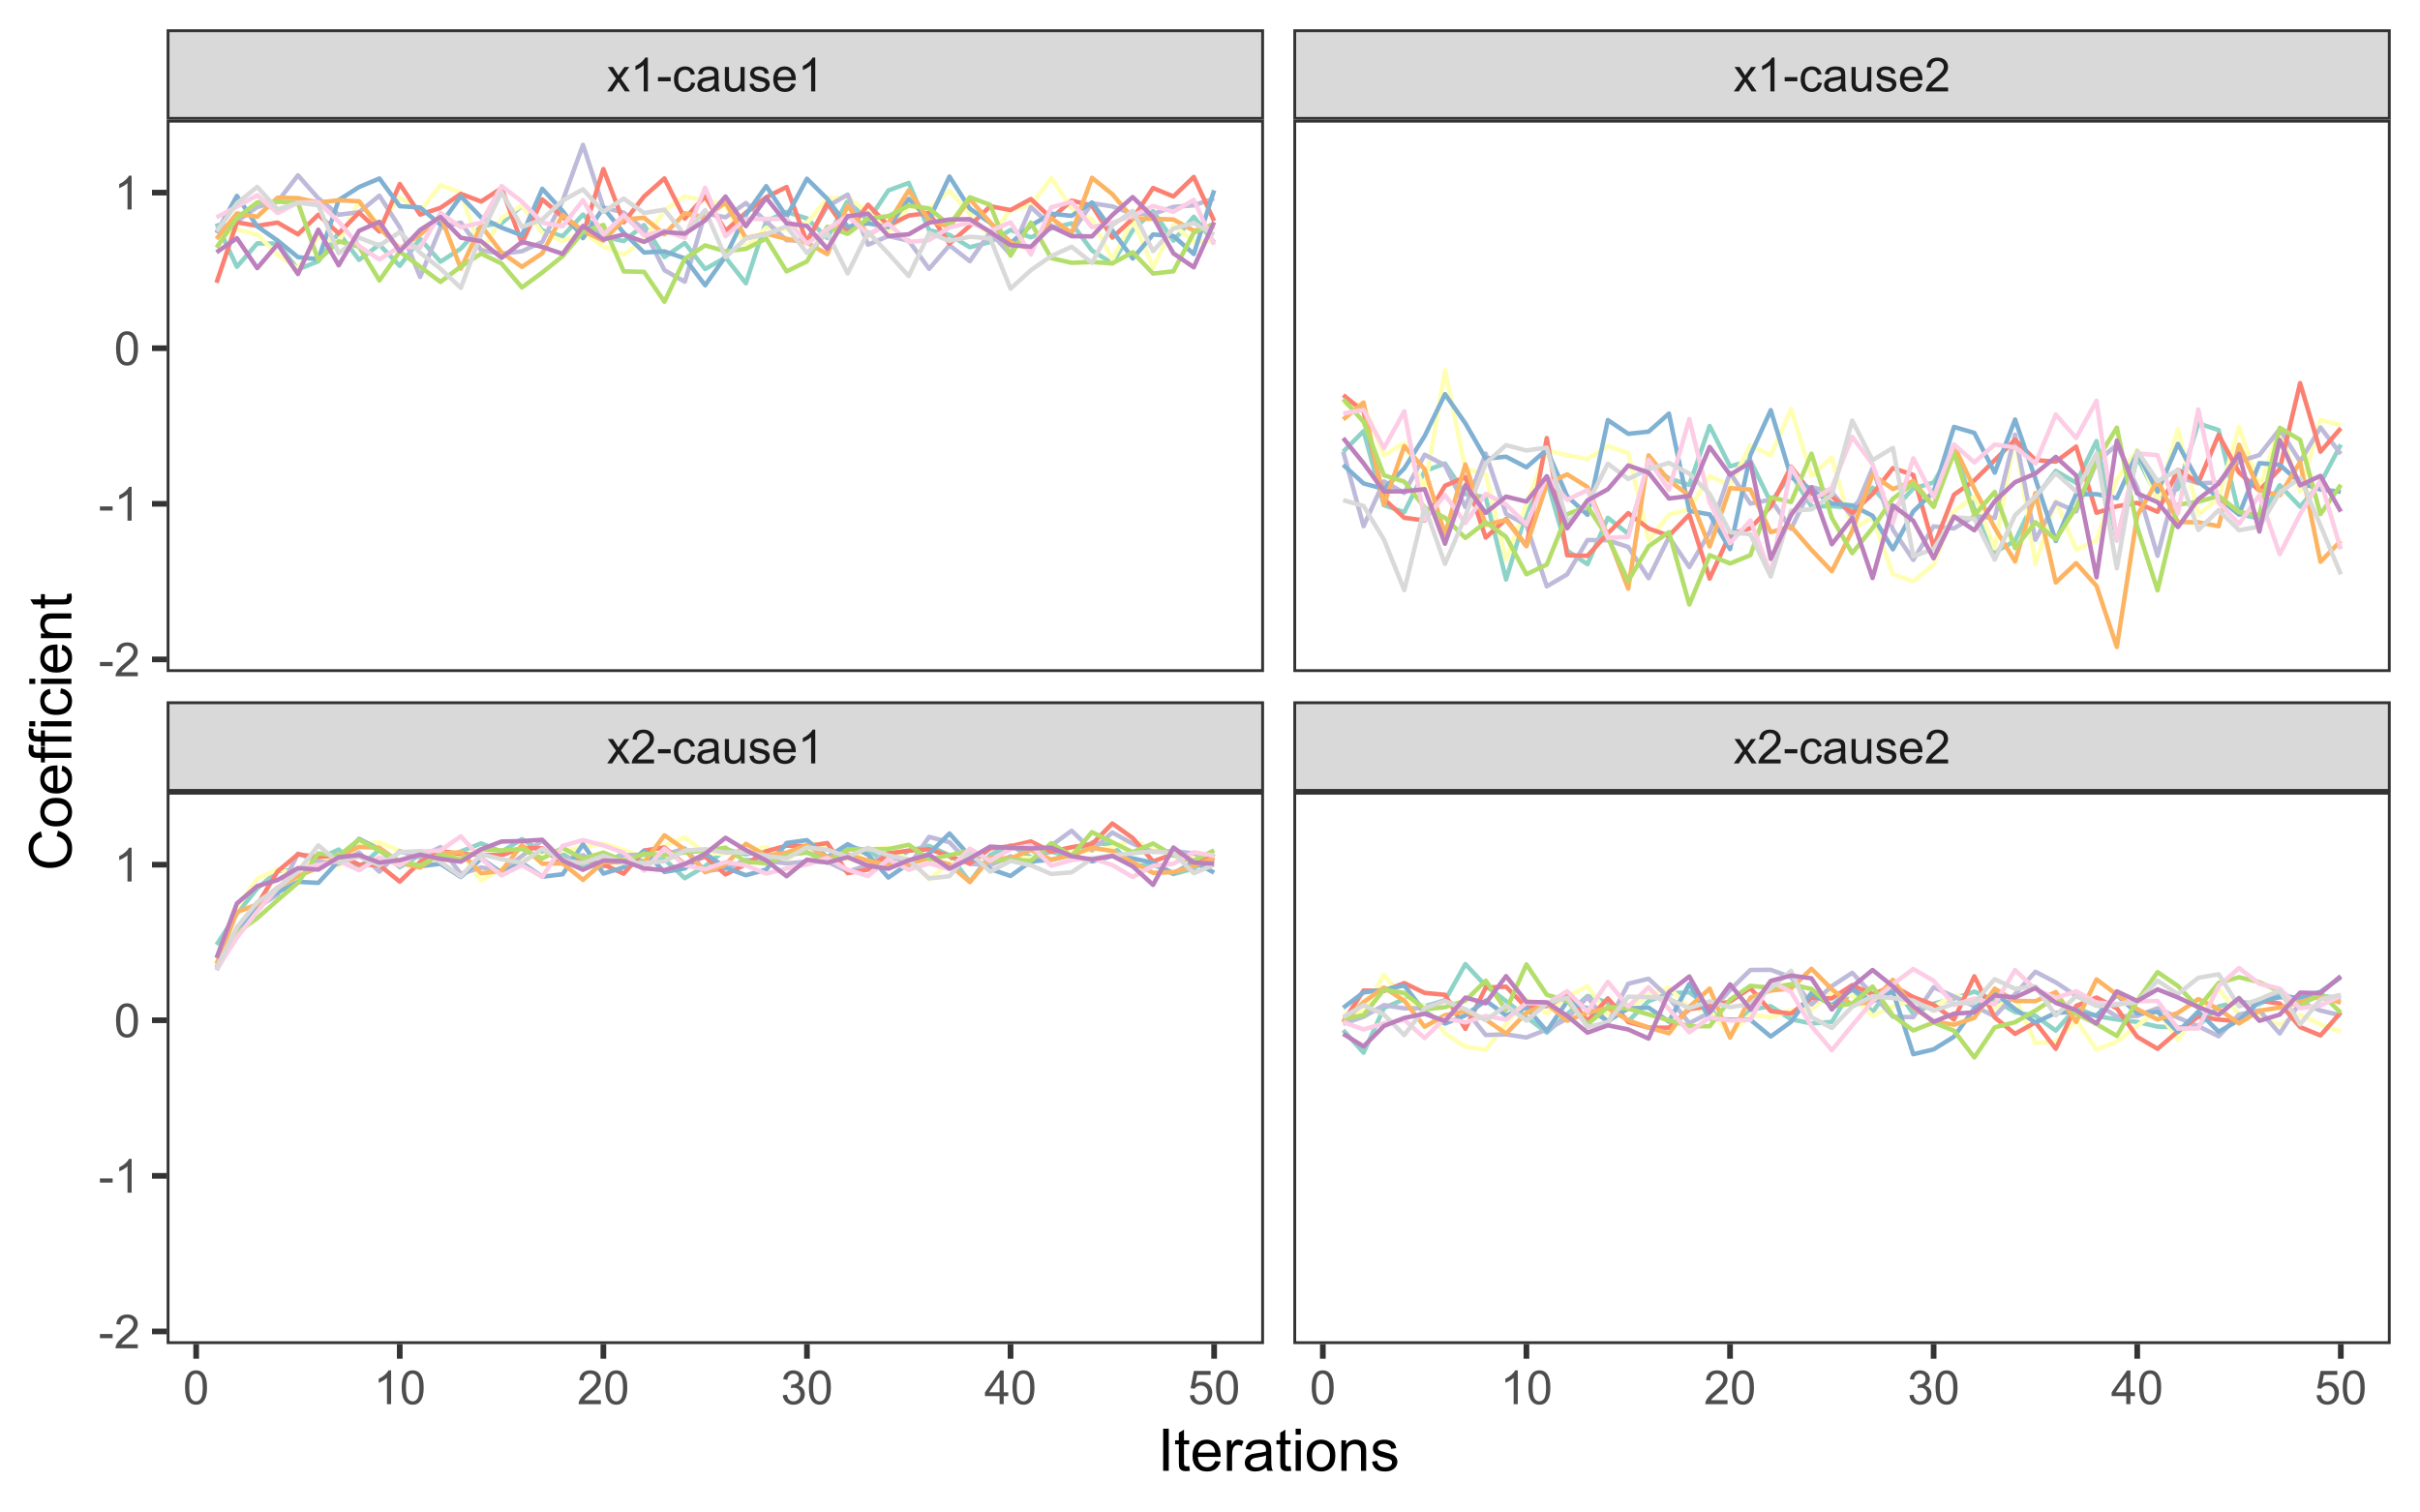 <?xml version="1.0" encoding="UTF-8"?>
<svg xmlns="http://www.w3.org/2000/svg" xmlns:xlink="http://www.w3.org/1999/xlink" width="576pt" height="360pt" viewBox="0 0 576 360" version="1.1">
<defs>
<g>
<symbol overflow="visible" id="glyph0-0">
<path style="stroke:none;" d="M 1.398 0 L 1.398 -7 L 7 -7 L 7 0 Z M 1.574 -0.176 L 6.824 -0.176 L 6.824 -6.824 L 1.574 -6.824 Z M 1.574 -0.176 "/>
</symbol>
<symbol overflow="visible" id="glyph0-1">
<path style="stroke:none;" d="M 0.082 0 L 2.203 -3.02 L 0.242 -5.809 L 1.473 -5.809 L 2.363 -4.445 C 2.527 -4.184 2.664 -3.969 2.766 -3.797 C 2.926 -4.035 3.074 -4.246 3.211 -4.434 L 4.188 -5.809 L 5.363 -5.809 L 3.359 -3.074 L 5.52 0 L 4.309 0 L 3.117 -1.805 L 2.801 -2.293 L 1.273 0 Z M 0.082 0 "/>
</symbol>
<symbol overflow="visible" id="glyph0-2">
<path style="stroke:none;" d="M 5.637 -0.945 L 5.637 0 L 0.34 0 C 0.332 -0.234 0.367 -0.461 0.453 -0.684 C 0.586 -1.043 0.805 -1.398 1.102 -1.75 C 1.398 -2.098 1.828 -2.504 2.391 -2.965 C 3.258 -3.676 3.844 -4.238 4.156 -4.66 C 4.461 -5.074 4.617 -5.473 4.617 -5.848 C 4.617 -6.234 4.477 -6.562 4.195 -6.832 C 3.914 -7.098 3.551 -7.23 3.105 -7.234 C 2.629 -7.23 2.25 -7.09 1.969 -6.809 C 1.684 -6.523 1.539 -6.129 1.535 -5.629 L 0.523 -5.73 C 0.59 -6.484 0.852 -7.059 1.305 -7.457 C 1.754 -7.852 2.363 -8.051 3.129 -8.051 C 3.895 -8.051 4.5 -7.836 4.953 -7.41 C 5.398 -6.98 5.625 -6.453 5.629 -5.824 C 5.625 -5.504 5.559 -5.188 5.43 -4.879 C 5.297 -4.566 5.078 -4.238 4.777 -3.898 C 4.469 -3.555 3.965 -3.086 3.258 -2.488 C 2.668 -1.992 2.289 -1.656 2.121 -1.48 C 1.953 -1.301 1.812 -1.121 1.707 -0.945 Z M 5.637 -0.945 "/>
</symbol>
<symbol overflow="visible" id="glyph0-3">
<path style="stroke:none;" d="M 0.355 -2.406 L 0.355 -3.395 L 3.379 -3.395 L 3.379 -2.406 Z M 0.355 -2.406 "/>
</symbol>
<symbol overflow="visible" id="glyph0-4">
<path style="stroke:none;" d="M 4.527 -2.129 L 5.496 -2 C 5.387 -1.328 5.113 -0.809 4.684 -0.434 C 4.246 -0.059 3.711 0.129 3.078 0.133 C 2.281 0.129 1.645 -0.129 1.16 -0.645 C 0.676 -1.164 0.434 -1.91 0.438 -2.883 C 0.434 -3.508 0.539 -4.055 0.75 -4.527 C 0.957 -4.996 1.273 -5.348 1.699 -5.586 C 2.121 -5.816 2.582 -5.934 3.086 -5.938 C 3.715 -5.934 4.23 -5.773 4.633 -5.457 C 5.031 -5.137 5.289 -4.688 5.402 -4.102 L 4.445 -3.953 C 4.352 -4.34 4.191 -4.633 3.961 -4.832 C 3.727 -5.027 3.445 -5.125 3.121 -5.129 C 2.625 -5.125 2.223 -4.949 1.914 -4.594 C 1.602 -4.238 1.445 -3.676 1.449 -2.91 C 1.445 -2.125 1.598 -1.559 1.898 -1.207 C 2.195 -0.855 2.582 -0.68 3.066 -0.68 C 3.449 -0.68 3.773 -0.797 4.035 -1.035 C 4.293 -1.27 4.457 -1.633 4.527 -2.129 Z M 4.527 -2.129 "/>
</symbol>
<symbol overflow="visible" id="glyph0-5">
<path style="stroke:none;" d="M 4.527 -0.715 C 4.16 -0.402 3.809 -0.184 3.473 -0.059 C 3.133 0.066 2.773 0.129 2.391 0.133 C 1.75 0.129 1.258 -0.023 0.918 -0.336 C 0.574 -0.645 0.402 -1.043 0.406 -1.531 C 0.402 -1.812 0.469 -2.074 0.598 -2.309 C 0.727 -2.543 0.895 -2.73 1.105 -2.875 C 1.312 -3.016 1.551 -3.125 1.816 -3.199 C 2.008 -3.25 2.297 -3.297 2.691 -3.348 C 3.48 -3.438 4.066 -3.551 4.445 -3.688 C 4.449 -3.816 4.453 -3.902 4.453 -3.941 C 4.453 -4.34 4.359 -4.621 4.172 -4.789 C 3.922 -5.008 3.547 -5.121 3.051 -5.125 C 2.586 -5.121 2.242 -5.039 2.023 -4.879 C 1.801 -4.715 1.641 -4.43 1.535 -4.02 L 0.574 -4.152 C 0.66 -4.562 0.805 -4.895 1.008 -5.148 C 1.207 -5.398 1.496 -5.594 1.875 -5.73 C 2.254 -5.867 2.691 -5.934 3.195 -5.938 C 3.688 -5.934 4.09 -5.875 4.402 -5.762 C 4.707 -5.645 4.938 -5.5 5.086 -5.324 C 5.23 -5.145 5.332 -4.922 5.391 -4.652 C 5.422 -4.484 5.438 -4.18 5.441 -3.746 L 5.441 -2.434 C 5.438 -1.516 5.457 -0.938 5.504 -0.695 C 5.543 -0.449 5.629 -0.219 5.754 0 L 4.727 0 C 4.621 -0.203 4.555 -0.441 4.527 -0.715 Z M 4.445 -2.914 C 4.086 -2.766 3.551 -2.645 2.84 -2.543 C 2.43 -2.484 2.141 -2.418 1.977 -2.348 C 1.805 -2.273 1.676 -2.168 1.59 -2.027 C 1.496 -1.887 1.453 -1.73 1.453 -1.559 C 1.453 -1.293 1.551 -1.074 1.75 -0.902 C 1.949 -0.727 2.242 -0.637 2.625 -0.641 C 3.004 -0.637 3.34 -0.719 3.637 -0.887 C 3.93 -1.051 4.148 -1.281 4.289 -1.57 C 4.391 -1.789 4.441 -2.117 4.445 -2.555 Z M 4.445 -2.914 "/>
</symbol>
<symbol overflow="visible" id="glyph0-6">
<path style="stroke:none;" d="M 4.543 0 L 4.543 -0.852 C 4.09 -0.195 3.477 0.129 2.703 0.133 C 2.355 0.129 2.035 0.066 1.742 -0.062 C 1.441 -0.191 1.223 -0.355 1.078 -0.559 C 0.934 -0.754 0.832 -1 0.777 -1.289 C 0.734 -1.484 0.715 -1.789 0.715 -2.211 L 0.715 -5.809 L 1.699 -5.809 L 1.699 -2.586 C 1.699 -2.07 1.719 -1.727 1.762 -1.547 C 1.82 -1.289 1.953 -1.086 2.156 -0.938 C 2.355 -0.789 2.602 -0.715 2.898 -0.715 C 3.191 -0.715 3.469 -0.789 3.727 -0.941 C 3.984 -1.094 4.168 -1.301 4.277 -1.562 C 4.387 -1.82 4.441 -2.199 4.441 -2.695 L 4.441 -5.809 L 5.426 -5.809 L 5.426 0 Z M 4.543 0 "/>
</symbol>
<symbol overflow="visible" id="glyph0-7">
<path style="stroke:none;" d="M 0.344 -1.734 L 1.316 -1.887 C 1.367 -1.496 1.52 -1.195 1.773 -0.988 C 2.02 -0.781 2.367 -0.68 2.82 -0.68 C 3.27 -0.68 3.605 -0.77 3.828 -0.953 C 4.043 -1.137 4.152 -1.352 4.156 -1.602 C 4.152 -1.82 4.059 -1.996 3.867 -2.129 C 3.73 -2.211 3.395 -2.324 2.859 -2.461 C 2.137 -2.641 1.637 -2.797 1.359 -2.934 C 1.078 -3.062 0.863 -3.246 0.723 -3.484 C 0.574 -3.719 0.504 -3.98 0.508 -4.266 C 0.504 -4.523 0.562 -4.762 0.684 -4.984 C 0.801 -5.203 0.965 -5.387 1.172 -5.535 C 1.32 -5.645 1.527 -5.738 1.793 -5.82 C 2.059 -5.895 2.344 -5.934 2.648 -5.938 C 3.102 -5.934 3.5 -5.871 3.848 -5.742 C 4.188 -5.609 4.441 -5.43 4.609 -5.207 C 4.77 -4.98 4.883 -4.68 4.949 -4.309 L 3.988 -4.18 C 3.941 -4.473 3.812 -4.707 3.605 -4.875 C 3.395 -5.043 3.102 -5.125 2.719 -5.129 C 2.266 -5.125 1.941 -5.051 1.75 -4.902 C 1.555 -4.75 1.457 -4.574 1.461 -4.379 C 1.457 -4.246 1.5 -4.133 1.582 -4.035 C 1.66 -3.93 1.785 -3.844 1.957 -3.773 C 2.055 -3.734 2.344 -3.648 2.828 -3.523 C 3.52 -3.332 4.004 -3.18 4.285 -3.062 C 4.559 -2.941 4.777 -2.77 4.934 -2.547 C 5.09 -2.32 5.168 -2.039 5.168 -1.707 C 5.168 -1.375 5.07 -1.066 4.879 -0.777 C 4.688 -0.484 4.41 -0.262 4.051 -0.105 C 3.688 0.051 3.281 0.129 2.828 0.133 C 2.07 0.129 1.496 -0.023 1.102 -0.336 C 0.703 -0.648 0.449 -1.117 0.344 -1.734 Z M 0.344 -1.734 "/>
</symbol>
<symbol overflow="visible" id="glyph0-8">
<path style="stroke:none;" d="M 4.715 -1.871 L 5.73 -1.746 C 5.57 -1.148 5.273 -0.684 4.84 -0.359 C 4.402 -0.031 3.848 0.129 3.176 0.133 C 2.324 0.129 1.648 -0.129 1.156 -0.652 C 0.656 -1.172 0.41 -1.906 0.41 -2.855 C 0.41 -3.828 0.66 -4.586 1.164 -5.129 C 1.664 -5.664 2.316 -5.934 3.121 -5.938 C 3.898 -5.934 4.535 -5.672 5.027 -5.145 C 5.52 -4.613 5.766 -3.867 5.766 -2.914 C 5.766 -2.852 5.762 -2.766 5.758 -2.652 L 1.426 -2.652 C 1.457 -2.012 1.641 -1.523 1.969 -1.188 C 2.293 -0.848 2.695 -0.68 3.184 -0.68 C 3.539 -0.68 3.848 -0.773 4.105 -0.961 C 4.359 -1.148 4.562 -1.449 4.715 -1.871 Z M 1.48 -3.461 L 4.727 -3.461 C 4.68 -3.949 4.555 -4.316 4.352 -4.562 C 4.035 -4.938 3.629 -5.125 3.133 -5.129 C 2.68 -5.125 2.301 -4.977 1.992 -4.676 C 1.684 -4.371 1.512 -3.965 1.48 -3.461 Z M 1.48 -3.461 "/>
</symbol>
<symbol overflow="visible" id="glyph0-9">
<path style="stroke:none;" d="M 4.172 0 L 3.188 0 L 3.188 -6.273 C 2.949 -6.043 2.637 -5.816 2.254 -5.594 C 1.867 -5.363 1.523 -5.195 1.219 -5.086 L 1.219 -6.039 C 1.77 -6.293 2.25 -6.605 2.664 -6.977 C 3.074 -7.344 3.367 -7.703 3.539 -8.051 L 4.172 -8.051 Z M 4.172 0 "/>
</symbol>
<symbol overflow="visible" id="glyph0-10">
<path style="stroke:none;" d="M 0.465 -3.953 C 0.461 -4.898 0.559 -5.66 0.758 -6.242 C 0.949 -6.816 1.238 -7.262 1.625 -7.578 C 2.008 -7.891 2.492 -8.051 3.078 -8.051 C 3.504 -8.051 3.883 -7.961 4.211 -7.789 C 4.535 -7.613 4.805 -7.363 5.016 -7.039 C 5.227 -6.711 5.391 -6.316 5.512 -5.848 C 5.629 -5.379 5.688 -4.746 5.691 -3.953 C 5.688 -3.012 5.594 -2.254 5.402 -1.676 C 5.207 -1.098 4.918 -0.648 4.535 -0.336 C 4.152 -0.02 3.664 0.133 3.078 0.137 C 2.301 0.133 1.695 -0.141 1.258 -0.695 C 0.727 -1.359 0.461 -2.445 0.465 -3.953 Z M 1.477 -3.953 C 1.477 -2.637 1.629 -1.762 1.938 -1.324 C 2.246 -0.887 2.625 -0.668 3.078 -0.672 C 3.527 -0.668 3.91 -0.887 4.219 -1.328 C 4.523 -1.762 4.676 -2.637 4.68 -3.953 C 4.676 -5.27 4.523 -6.145 4.219 -6.582 C 3.91 -7.012 3.523 -7.23 3.066 -7.234 C 2.613 -7.23 2.254 -7.039 1.984 -6.66 C 1.645 -6.172 1.477 -5.27 1.477 -3.953 Z M 1.477 -3.953 "/>
</symbol>
<symbol overflow="visible" id="glyph0-11">
<path style="stroke:none;" d="M 0.469 -2.117 L 1.453 -2.246 C 1.566 -1.684 1.758 -1.281 2.031 -1.039 C 2.301 -0.789 2.633 -0.668 3.023 -0.672 C 3.484 -0.668 3.875 -0.828 4.195 -1.152 C 4.516 -1.473 4.676 -1.871 4.676 -2.348 C 4.676 -2.797 4.527 -3.168 4.23 -3.465 C 3.934 -3.754 3.559 -3.902 3.105 -3.906 C 2.918 -3.902 2.684 -3.867 2.41 -3.797 L 2.52 -4.66 C 2.586 -4.648 2.637 -4.645 2.68 -4.648 C 3.094 -4.645 3.473 -4.754 3.812 -4.977 C 4.145 -5.191 4.312 -5.531 4.316 -5.988 C 4.312 -6.348 4.191 -6.645 3.949 -6.887 C 3.703 -7.121 3.387 -7.242 3.004 -7.242 C 2.617 -7.242 2.297 -7.121 2.047 -6.879 C 1.789 -6.637 1.625 -6.273 1.555 -5.797 L 0.57 -5.973 C 0.688 -6.629 0.961 -7.141 1.387 -7.504 C 1.812 -7.867 2.344 -8.051 2.98 -8.051 C 3.414 -8.051 3.816 -7.957 4.188 -7.77 C 4.555 -7.582 4.836 -7.324 5.035 -7 C 5.227 -6.672 5.324 -6.328 5.328 -5.965 C 5.324 -5.617 5.23 -5.301 5.047 -5.02 C 4.859 -4.734 4.586 -4.508 4.223 -4.344 C 4.695 -4.23 5.062 -4.004 5.324 -3.66 C 5.586 -3.312 5.719 -2.883 5.719 -2.367 C 5.719 -1.664 5.461 -1.07 4.953 -0.586 C 4.438 -0.102 3.793 0.141 3.02 0.141 C 2.312 0.141 1.73 -0.066 1.266 -0.488 C 0.801 -0.902 0.535 -1.445 0.469 -2.117 Z M 0.469 -2.117 "/>
</symbol>
<symbol overflow="visible" id="glyph0-12">
<path style="stroke:none;" d="M 3.621 0 L 3.621 -1.918 L 0.141 -1.918 L 0.141 -2.82 L 3.801 -8.016 L 4.605 -8.016 L 4.605 -2.82 L 5.688 -2.82 L 5.688 -1.918 L 4.605 -1.918 L 4.605 0 Z M 3.621 -2.82 L 3.621 -6.438 L 1.109 -2.82 Z M 3.621 -2.82 "/>
</symbol>
<symbol overflow="visible" id="glyph0-13">
<path style="stroke:none;" d="M 0.465 -2.102 L 1.5 -2.188 C 1.574 -1.68 1.75 -1.301 2.031 -1.051 C 2.309 -0.793 2.645 -0.668 3.039 -0.672 C 3.512 -0.668 3.914 -0.848 4.242 -1.207 C 4.57 -1.566 4.734 -2.039 4.734 -2.629 C 4.734 -3.188 4.574 -3.629 4.262 -3.957 C 3.941 -4.277 3.531 -4.441 3.023 -4.445 C 2.703 -4.441 2.414 -4.371 2.164 -4.23 C 1.906 -4.086 1.707 -3.898 1.562 -3.668 L 0.641 -3.789 L 1.418 -7.906 L 5.402 -7.906 L 5.402 -6.969 L 2.203 -6.969 L 1.773 -4.812 C 2.25 -5.145 2.754 -5.312 3.285 -5.316 C 3.984 -5.312 4.574 -5.07 5.059 -4.586 C 5.535 -4.098 5.777 -3.477 5.781 -2.719 C 5.777 -1.992 5.566 -1.363 5.145 -0.836 C 4.629 -0.188 3.926 0.133 3.039 0.137 C 2.309 0.133 1.715 -0.066 1.254 -0.477 C 0.793 -0.883 0.527 -1.426 0.465 -2.102 Z M 0.465 -2.102 "/>
</symbol>
<symbol overflow="visible" id="glyph1-0">
<path style="stroke:none;" d="M 1.75 0 L 1.75 -8.75 L 8.75 -8.75 L 8.75 0 Z M 1.969 -0.219 L 8.531 -0.219 L 8.531 -8.531 L 1.969 -8.531 Z M 1.969 -0.219 "/>
</symbol>
<symbol overflow="visible" id="glyph1-1">
<path style="stroke:none;" d="M 1.305 0 L 1.305 -10.023 L 2.633 -10.023 L 2.633 0 Z M 1.305 0 "/>
</symbol>
<symbol overflow="visible" id="glyph1-2">
<path style="stroke:none;" d="M 3.609 -1.102 L 3.789 -0.016 C 3.438 0.059 3.129 0.094 2.859 0.094 C 2.41 0.094 2.062 0.023 1.816 -0.117 C 1.57 -0.258 1.395 -0.441 1.297 -0.672 C 1.195 -0.902 1.148 -1.387 1.148 -2.125 L 1.148 -6.305 L 0.246 -6.305 L 0.246 -7.258 L 1.148 -7.258 L 1.148 -9.059 L 2.371 -9.797 L 2.371 -7.258 L 3.609 -7.258 L 3.609 -6.305 L 2.371 -6.305 L 2.371 -2.059 C 2.367 -1.703 2.387 -1.477 2.434 -1.379 C 2.473 -1.277 2.547 -1.199 2.648 -1.141 C 2.746 -1.082 2.887 -1.055 3.07 -1.055 C 3.203 -1.055 3.383 -1.07 3.609 -1.102 Z M 3.609 -1.102 "/>
</symbol>
<symbol overflow="visible" id="glyph1-3">
<path style="stroke:none;" d="M 5.891 -2.336 L 7.164 -2.18 C 6.961 -1.438 6.59 -0.859 6.047 -0.449 C 5.504 -0.039 4.812 0.164 3.973 0.164 C 2.91 0.164 2.066 -0.16 1.445 -0.816 C 0.82 -1.465 0.508 -2.383 0.512 -3.57 C 0.508 -4.785 0.824 -5.734 1.453 -6.41 C 2.082 -7.082 2.898 -7.418 3.902 -7.422 C 4.871 -7.418 5.664 -7.086 6.281 -6.43 C 6.895 -5.766 7.199 -4.84 7.203 -3.645 C 7.199 -3.57 7.199 -3.461 7.199 -3.316 L 1.785 -3.316 C 1.828 -2.516 2.055 -1.902 2.461 -1.48 C 2.867 -1.055 3.371 -0.844 3.977 -0.848 C 4.426 -0.844 4.812 -0.961 5.133 -1.203 C 5.453 -1.438 5.703 -1.816 5.891 -2.336 Z M 1.852 -4.328 L 5.906 -4.328 C 5.852 -4.934 5.695 -5.391 5.441 -5.703 C 5.047 -6.172 4.539 -6.41 3.918 -6.414 C 3.352 -6.41 2.875 -6.219 2.492 -5.844 C 2.102 -5.461 1.891 -4.957 1.852 -4.328 Z M 1.852 -4.328 "/>
</symbol>
<symbol overflow="visible" id="glyph1-4">
<path style="stroke:none;" d="M 0.91 0 L 0.91 -7.258 L 2.016 -7.258 L 2.016 -6.16 C 2.297 -6.668 2.555 -7.008 2.797 -7.176 C 3.031 -7.336 3.297 -7.418 3.59 -7.422 C 4 -7.418 4.422 -7.285 4.852 -7.027 L 4.43 -5.887 C 4.125 -6.062 3.824 -6.152 3.527 -6.152 C 3.258 -6.152 3.016 -6.07 2.801 -5.91 C 2.586 -5.746 2.434 -5.52 2.344 -5.234 C 2.207 -4.793 2.137 -4.316 2.141 -3.801 L 2.141 0 Z M 0.91 0 "/>
</symbol>
<symbol overflow="visible" id="glyph1-5">
<path style="stroke:none;" d="M 5.66 -0.895 C 5.203 -0.504 4.762 -0.23 4.344 -0.074 C 3.918 0.086 3.469 0.164 2.988 0.164 C 2.188 0.164 1.574 -0.027 1.148 -0.418 C 0.719 -0.805 0.504 -1.305 0.508 -1.914 C 0.504 -2.266 0.586 -2.59 0.75 -2.887 C 0.91 -3.18 1.121 -3.414 1.383 -3.594 C 1.645 -3.77 1.938 -3.906 2.27 -4 C 2.508 -4.059 2.875 -4.121 3.363 -4.184 C 4.355 -4.301 5.086 -4.441 5.559 -4.609 C 5.559 -4.773 5.559 -4.879 5.562 -4.93 C 5.559 -5.426 5.445 -5.781 5.215 -5.988 C 4.898 -6.266 4.43 -6.402 3.812 -6.406 C 3.23 -6.402 2.805 -6.301 2.531 -6.102 C 2.254 -5.895 2.051 -5.535 1.922 -5.023 L 0.719 -5.188 C 0.824 -5.699 1.004 -6.117 1.258 -6.434 C 1.504 -6.75 1.867 -6.992 2.344 -7.164 C 2.816 -7.332 3.363 -7.418 3.992 -7.422 C 4.609 -7.418 5.113 -7.344 5.504 -7.203 C 5.887 -7.055 6.172 -6.871 6.359 -6.652 C 6.539 -6.43 6.668 -6.152 6.742 -5.816 C 6.777 -5.605 6.797 -5.227 6.801 -4.684 L 6.801 -3.043 C 6.797 -1.895 6.824 -1.172 6.879 -0.871 C 6.934 -0.566 7.035 -0.277 7.191 0 L 5.906 0 C 5.777 -0.254 5.695 -0.551 5.66 -0.895 Z M 5.559 -3.645 C 5.109 -3.461 4.438 -3.305 3.547 -3.18 C 3.039 -3.105 2.684 -3.023 2.473 -2.934 C 2.262 -2.84 2.098 -2.707 1.988 -2.531 C 1.871 -2.355 1.816 -2.16 1.82 -1.949 C 1.816 -1.617 1.941 -1.344 2.191 -1.129 C 2.438 -0.906 2.801 -0.797 3.281 -0.801 C 3.754 -0.797 4.176 -0.898 4.547 -1.109 C 4.914 -1.312 5.184 -1.598 5.359 -1.961 C 5.488 -2.238 5.555 -2.648 5.559 -3.191 Z M 5.559 -3.645 "/>
</symbol>
<symbol overflow="visible" id="glyph1-6">
<path style="stroke:none;" d="M 0.93 -8.605 L 0.93 -10.023 L 2.16 -10.023 L 2.16 -8.605 Z M 0.93 0 L 0.93 -7.258 L 2.16 -7.258 L 2.16 0 Z M 0.93 0 "/>
</symbol>
<symbol overflow="visible" id="glyph1-7">
<path style="stroke:none;" d="M 0.465 -3.629 C 0.461 -4.973 0.836 -5.969 1.586 -6.617 C 2.207 -7.148 2.969 -7.418 3.867 -7.422 C 4.867 -7.418 5.684 -7.09 6.316 -6.441 C 6.949 -5.785 7.266 -4.883 7.266 -3.734 C 7.266 -2.797 7.125 -2.062 6.844 -1.527 C 6.562 -0.992 6.152 -0.578 5.621 -0.281 C 5.082 0.016 4.5 0.164 3.867 0.164 C 2.852 0.164 2.027 -0.16 1.402 -0.812 C 0.773 -1.461 0.461 -2.398 0.465 -3.629 Z M 1.73 -3.629 C 1.727 -2.695 1.93 -2 2.336 -1.539 C 2.738 -1.074 3.25 -0.844 3.867 -0.848 C 4.477 -0.844 4.984 -1.074 5.391 -1.543 C 5.797 -2.004 6 -2.715 6 -3.672 C 6 -4.566 5.793 -5.246 5.387 -5.711 C 4.977 -6.172 4.473 -6.402 3.867 -6.406 C 3.25 -6.402 2.738 -6.172 2.336 -5.715 C 1.93 -5.25 1.727 -4.555 1.73 -3.629 Z M 1.73 -3.629 "/>
</symbol>
<symbol overflow="visible" id="glyph1-8">
<path style="stroke:none;" d="M 0.922 0 L 0.922 -7.258 L 2.031 -7.258 L 2.031 -6.227 C 2.559 -7.02 3.328 -7.418 4.34 -7.422 C 4.773 -7.418 5.176 -7.34 5.547 -7.188 C 5.91 -7.027 6.184 -6.82 6.371 -6.57 C 6.551 -6.312 6.68 -6.012 6.754 -5.66 C 6.797 -5.434 6.82 -5.035 6.82 -4.465 L 6.82 0 L 5.594 0 L 5.594 -4.414 C 5.59 -4.914 5.543 -5.289 5.449 -5.539 C 5.352 -5.785 5.18 -5.984 4.938 -6.137 C 4.691 -6.281 4.406 -6.355 4.082 -6.359 C 3.555 -6.355 3.102 -6.191 2.723 -5.859 C 2.34 -5.523 2.148 -4.891 2.152 -3.965 L 2.152 0 Z M 0.922 0 "/>
</symbol>
<symbol overflow="visible" id="glyph1-9">
<path style="stroke:none;" d="M 0.43 -2.168 L 1.648 -2.359 C 1.711 -1.867 1.902 -1.492 2.219 -1.234 C 2.527 -0.973 2.965 -0.844 3.527 -0.848 C 4.09 -0.844 4.508 -0.957 4.785 -1.191 C 5.055 -1.418 5.191 -1.691 5.195 -2.004 C 5.191 -2.281 5.07 -2.5 4.832 -2.66 C 4.66 -2.77 4.242 -2.906 3.574 -3.078 C 2.672 -3.301 2.047 -3.5 1.699 -3.668 C 1.348 -3.832 1.082 -4.059 0.906 -4.355 C 0.723 -4.645 0.633 -4.973 0.637 -5.332 C 0.633 -5.652 0.707 -5.949 0.855 -6.23 C 1.004 -6.504 1.203 -6.734 1.461 -6.918 C 1.648 -7.055 1.91 -7.172 2.246 -7.273 C 2.574 -7.367 2.93 -7.418 3.309 -7.422 C 3.875 -7.418 4.375 -7.336 4.809 -7.176 C 5.234 -7.008 5.551 -6.785 5.762 -6.508 C 5.965 -6.227 6.109 -5.852 6.188 -5.387 L 4.984 -5.223 C 4.926 -5.59 4.766 -5.883 4.508 -6.098 C 4.242 -6.305 3.875 -6.41 3.398 -6.414 C 2.832 -6.41 2.426 -6.316 2.188 -6.133 C 1.941 -5.941 1.82 -5.723 1.824 -5.477 C 1.82 -5.312 1.871 -5.168 1.977 -5.047 C 2.07 -4.91 2.227 -4.801 2.445 -4.719 C 2.566 -4.668 2.93 -4.562 3.535 -4.402 C 4.402 -4.168 5.012 -3.98 5.355 -3.832 C 5.699 -3.684 5.969 -3.465 6.164 -3.184 C 6.359 -2.898 6.457 -2.551 6.461 -2.133 C 6.457 -1.719 6.336 -1.332 6.102 -0.973 C 5.859 -0.609 5.516 -0.328 5.066 -0.133 C 4.613 0.066 4.102 0.164 3.535 0.164 C 2.586 0.164 1.867 -0.031 1.375 -0.422 C 0.879 -0.812 0.562 -1.395 0.43 -2.168 Z M 0.43 -2.168 "/>
</symbol>
<symbol overflow="visible" id="glyph2-0">
<path style="stroke:none;" d="M 0 -1.75 L -8.75 -1.75 L -8.75 -8.75 L 0 -8.75 Z M -0.219 -1.969 L -0.219 -8.531 L -8.531 -8.531 L -8.531 -1.969 Z M -0.219 -1.969 "/>
</symbol>
<symbol overflow="visible" id="glyph2-1">
<path style="stroke:none;" d="M -3.512 -8.23 L -3.18 -9.555 C -2.086 -9.277 -1.254 -8.777 -0.684 -8.055 C -0.113 -7.332 0.168 -6.449 0.172 -5.406 C 0.168 -4.324 -0.047 -3.445 -0.488 -2.773 C -0.926 -2.094 -1.562 -1.578 -2.398 -1.227 C -3.227 -0.871 -4.125 -0.695 -5.086 -0.699 C -6.129 -0.695 -7.039 -0.895 -7.816 -1.297 C -8.594 -1.691 -9.184 -2.258 -9.586 -2.996 C -9.988 -3.73 -10.188 -4.543 -10.191 -5.43 C -10.188 -6.43 -9.934 -7.273 -9.426 -7.957 C -8.914 -8.641 -8.195 -9.117 -7.273 -9.387 L -6.965 -8.078 C -7.691 -7.844 -8.223 -7.508 -8.559 -7.066 C -8.891 -6.625 -9.059 -6.07 -9.059 -5.402 C -9.059 -4.629 -8.871 -3.984 -8.504 -3.469 C -8.129 -2.953 -7.633 -2.59 -7.016 -2.379 C -6.391 -2.168 -5.75 -2.062 -5.094 -2.066 C -4.234 -2.062 -3.492 -2.188 -2.859 -2.438 C -2.223 -2.684 -1.746 -3.066 -1.434 -3.594 C -1.117 -4.117 -0.961 -4.688 -0.965 -5.297 C -0.961 -6.039 -1.176 -6.668 -1.605 -7.184 C -2.035 -7.699 -2.668 -8.047 -3.512 -8.23 Z M -3.512 -8.23 "/>
</symbol>
<symbol overflow="visible" id="glyph2-2">
<path style="stroke:none;" d="M -3.629 -0.465 C -4.973 -0.461 -5.969 -0.836 -6.617 -1.586 C -7.148 -2.207 -7.418 -2.969 -7.422 -3.871 C -7.418 -4.867 -7.09 -5.684 -6.441 -6.316 C -5.785 -6.949 -4.883 -7.266 -3.73 -7.266 C -2.797 -7.266 -2.062 -7.125 -1.527 -6.844 C -0.988 -6.562 -0.57 -6.152 -0.277 -5.621 C 0.02 -5.082 0.164 -4.5 0.164 -3.867 C 0.164 -2.852 -0.16 -2.027 -0.812 -1.402 C -1.461 -0.773 -2.398 -0.461 -3.629 -0.465 Z M -3.629 -1.73 C -2.695 -1.727 -2 -1.93 -1.539 -2.336 C -1.074 -2.738 -0.844 -3.25 -0.848 -3.867 C -0.844 -4.477 -1.074 -4.984 -1.543 -5.391 C -2.004 -5.797 -2.715 -6 -3.672 -6 C -4.566 -6 -5.246 -5.793 -5.711 -5.387 C -6.172 -4.977 -6.402 -4.473 -6.406 -3.871 C -6.402 -3.25 -6.172 -2.738 -5.715 -2.336 C -5.25 -1.93 -4.555 -1.727 -3.629 -1.73 Z M -3.629 -1.73 "/>
</symbol>
<symbol overflow="visible" id="glyph2-3">
<path style="stroke:none;" d="M -2.336 -5.891 L -2.18 -7.164 C -1.438 -6.961 -0.859 -6.59 -0.449 -6.047 C -0.039 -5.504 0.164 -4.812 0.164 -3.973 C 0.164 -2.91 -0.16 -2.066 -0.816 -1.445 C -1.465 -0.82 -2.383 -0.508 -3.57 -0.512 C -4.785 -0.508 -5.734 -0.824 -6.41 -1.453 C -7.082 -2.082 -7.418 -2.898 -7.422 -3.902 C -7.418 -4.871 -7.086 -5.664 -6.43 -6.281 C -5.766 -6.895 -4.84 -7.199 -3.645 -7.203 C -3.57 -7.199 -3.461 -7.199 -3.316 -7.199 L -3.316 -1.785 C -2.516 -1.828 -1.902 -2.055 -1.48 -2.461 C -1.055 -2.867 -0.844 -3.371 -0.848 -3.977 C -0.844 -4.426 -0.961 -4.812 -1.203 -5.133 C -1.438 -5.453 -1.816 -5.703 -2.336 -5.891 Z M -4.328 -1.852 L -4.328 -5.906 C -4.934 -5.852 -5.391 -5.695 -5.703 -5.441 C -6.172 -5.047 -6.41 -4.539 -6.414 -3.918 C -6.41 -3.352 -6.219 -2.875 -5.844 -2.492 C -5.461 -2.102 -4.957 -1.891 -4.328 -1.852 Z M -4.328 -1.852 "/>
</symbol>
<symbol overflow="visible" id="glyph2-4">
<path style="stroke:none;" d="M 0 -1.219 L -6.305 -1.219 L -6.305 -0.129 L -7.258 -0.129 L -7.258 -1.219 L -8.031 -1.219 C -8.52 -1.219 -8.883 -1.262 -9.117 -1.348 C -9.438 -1.465 -9.695 -1.672 -9.895 -1.973 C -10.09 -2.27 -10.188 -2.688 -10.191 -3.227 C -10.188 -3.57 -10.148 -3.953 -10.07 -4.375 L -8.996 -4.191 C -9.035 -3.934 -9.059 -3.691 -9.062 -3.465 C -9.059 -3.09 -8.98 -2.828 -8.824 -2.672 C -8.664 -2.516 -8.363 -2.438 -7.93 -2.441 L -7.258 -2.441 L -7.258 -3.855 L -6.305 -3.855 L -6.305 -2.441 L 0 -2.441 Z M 0 -1.219 "/>
</symbol>
<symbol overflow="visible" id="glyph2-5">
<path style="stroke:none;" d="M -8.605 -0.93 L -10.023 -0.93 L -10.023 -2.16 L -8.605 -2.16 Z M 0 -0.93 L -7.258 -0.93 L -7.258 -2.16 L 0 -2.16 Z M 0 -0.93 "/>
</symbol>
<symbol overflow="visible" id="glyph2-6">
<path style="stroke:none;" d="M -2.66 -5.66 L -2.5 -6.871 C -1.664 -6.734 -1.012 -6.395 -0.543 -5.855 C -0.07 -5.309 0.164 -4.641 0.164 -3.848 C 0.164 -2.852 -0.16 -2.055 -0.809 -1.453 C -1.457 -0.848 -2.387 -0.543 -3.602 -0.547 C -4.383 -0.543 -5.07 -0.676 -5.66 -0.938 C -6.246 -1.195 -6.684 -1.59 -6.98 -2.121 C -7.27 -2.652 -7.418 -3.23 -7.422 -3.855 C -7.418 -4.645 -7.219 -5.289 -6.824 -5.789 C -6.422 -6.289 -5.855 -6.609 -5.125 -6.754 L -4.941 -5.559 C -5.426 -5.441 -5.793 -5.238 -6.043 -4.953 C -6.285 -4.66 -6.41 -4.312 -6.414 -3.902 C -6.41 -3.281 -6.188 -2.777 -5.746 -2.391 C -5.297 -2.004 -4.594 -1.809 -3.637 -1.812 C -2.656 -1.809 -1.945 -1.996 -1.508 -2.371 C -1.062 -2.742 -0.844 -3.23 -0.848 -3.836 C -0.844 -4.316 -0.992 -4.719 -1.289 -5.043 C -1.586 -5.367 -2.043 -5.574 -2.66 -5.66 Z M -2.66 -5.66 "/>
</symbol>
<symbol overflow="visible" id="glyph2-7">
<path style="stroke:none;" d="M 0 -0.922 L -7.258 -0.922 L -7.258 -2.031 L -6.227 -2.031 C -7.02 -2.562 -7.418 -3.332 -7.422 -4.34 C -7.418 -4.773 -7.34 -5.176 -7.188 -5.547 C -7.027 -5.91 -6.82 -6.184 -6.57 -6.371 C -6.312 -6.551 -6.012 -6.68 -5.66 -6.754 C -5.434 -6.797 -5.035 -6.82 -4.465 -6.82 L 0 -6.82 L 0 -5.594 L -4.414 -5.594 C -4.914 -5.59 -5.289 -5.543 -5.539 -5.449 C -5.785 -5.352 -5.984 -5.18 -6.137 -4.938 C -6.281 -4.691 -6.355 -4.406 -6.359 -4.082 C -6.355 -3.555 -6.191 -3.102 -5.859 -2.723 C -5.523 -2.34 -4.891 -2.148 -3.965 -2.152 L 0 -2.152 Z M 0 -0.922 "/>
</symbol>
<symbol overflow="visible" id="glyph2-8">
<path style="stroke:none;" d="M -1.102 -3.609 L -0.012 -3.789 C 0.059 -3.438 0.094 -3.129 0.098 -2.859 C 0.094 -2.41 0.027 -2.062 -0.113 -1.816 C -0.254 -1.57 -0.441 -1.395 -0.672 -1.297 C -0.902 -1.195 -1.387 -1.148 -2.125 -1.148 L -6.305 -1.148 L -6.305 -0.246 L -7.258 -0.246 L -7.258 -1.148 L -9.059 -1.148 L -9.797 -2.371 L -7.258 -2.371 L -7.258 -3.609 L -6.305 -3.609 L -6.305 -2.371 L -2.059 -2.371 C -1.703 -2.367 -1.477 -2.387 -1.379 -2.434 C -1.277 -2.473 -1.199 -2.547 -1.141 -2.648 C -1.078 -2.746 -1.047 -2.887 -1.051 -3.07 C -1.047 -3.203 -1.066 -3.383 -1.102 -3.609 Z M -1.102 -3.609 "/>
</symbol>
</g>
<clipPath id="clip1">
  <path d="M 39.664 28.508 L 300.859 28.508 L 300.859 159.961 L 39.664 159.961 Z M 39.664 28.508 "/>
</clipPath>
<clipPath id="clip2">
  <path d="M 39.664 188.465 L 300.859 188.465 L 300.859 319.918 L 39.664 319.918 Z M 39.664 188.465 "/>
</clipPath>
<clipPath id="clip3">
  <path d="M 307.832 28.508 L 569.027 28.508 L 569.027 159.961 L 307.832 159.961 Z M 307.832 28.508 "/>
</clipPath>
<clipPath id="clip4">
  <path d="M 307.832 188.465 L 569.027 188.465 L 569.027 319.918 L 307.832 319.918 Z M 307.832 188.465 "/>
</clipPath>
<clipPath id="clip5">
  <path d="M 39.664 166.934 L 300.859 166.934 L 300.859 188.465 L 39.664 188.465 Z M 39.664 166.934 "/>
</clipPath>
<clipPath id="clip6">
  <path d="M 307.832 166.934 L 569.027 166.934 L 569.027 188.465 L 307.832 188.465 Z M 307.832 166.934 "/>
</clipPath>
<clipPath id="clip7">
  <path d="M 39.664 6.973 L 300.859 6.973 L 300.859 28.504 L 39.664 28.504 Z M 39.664 6.973 "/>
</clipPath>
<clipPath id="clip8">
  <path d="M 307.832 6.973 L 569.027 6.973 L 569.027 28.504 L 307.832 28.504 Z M 307.832 6.973 "/>
</clipPath>
</defs>
<g id="surface19">
<rect x="0" y="0" width="576" height="360" style="fill:rgb(100%,100%,100%);fill-opacity:1;stroke:none;"/>
<path style="fill:none;stroke-width:1.067;stroke-linecap:butt;stroke-linejoin:round;stroke:rgb(55.294%,82.745%,78.039%);stroke-opacity:1;stroke-miterlimit:10;" d="M 51.535 53.195 L 56.383 63.496 L 61.227 57.93 L 66.074 57.988 L 70.918 64.129 L 75.766 62.18 L 80.613 55.426 L 85.457 61.844 L 90.305 58.219 L 95.148 63.27 L 99.996 56.848 L 104.84 62.285 L 109.688 59.176 L 114.531 53.801 L 119.379 53.148 L 124.227 48.945 L 129.07 54.863 L 133.918 56.23 L 138.762 51.055 L 143.609 56.301 L 148.453 57.379 L 153.301 53.578 L 158.145 61.191 L 162.992 57.832 L 167.836 64.043 L 172.684 61.277 L 177.531 67.422 L 182.375 52.621 L 187.223 50.453 L 192.066 51.988 L 196.914 56.637 L 201.758 47.738 L 206.605 52.586 L 211.449 45.32 L 216.297 43.539 L 221.145 54.789 L 225.988 55.91 L 230.836 58.848 L 235.68 57.613 L 240.527 54.73 L 245.371 56.488 L 250.219 54.387 L 255.062 53.145 L 259.91 59.637 L 264.758 62.668 L 269.602 54.828 L 274.449 50.246 L 279.293 57.285 L 284.141 51.586 L 288.984 57.691 "/>
<path style="fill:none;stroke-width:1.067;stroke-linecap:butt;stroke-linejoin:round;stroke:rgb(100%,100%,70.196%);stroke-opacity:1;stroke-miterlimit:10;" d="M 51.535 56.555 L 56.383 54.652 L 61.227 55.789 L 66.074 60.664 L 70.918 63.949 L 75.766 56.418 L 80.613 57.648 L 85.457 47.887 L 90.305 53.68 L 95.148 47 L 99.996 50.172 L 104.84 44.066 L 109.688 45.852 L 114.531 60.082 L 119.379 51.883 L 124.227 48.879 L 129.07 55.426 L 133.918 57.391 L 138.762 55.266 L 143.609 58.672 L 148.453 60.609 L 153.301 57.125 L 158.145 50.059 L 162.992 46.773 L 167.836 47.656 L 172.684 48.766 L 177.531 58.965 L 182.375 54.23 L 187.223 54.598 L 192.066 53.086 L 196.914 47.18 L 201.758 47.027 L 206.605 50.445 L 211.449 55.246 L 216.297 49.129 L 221.145 49.758 L 225.988 45.391 L 230.836 50.965 L 235.68 56.422 L 240.527 49.883 L 245.371 48.801 L 250.219 42.383 L 255.062 49.594 L 259.91 52.25 L 264.758 61.781 L 269.602 52.254 L 274.449 63.598 L 279.293 53.641 L 284.141 57.438 L 288.984 57.418 "/>
<path style="fill:none;stroke-width:1.067;stroke-linecap:butt;stroke-linejoin:round;stroke:rgb(74.51%,72.941%,85.49%);stroke-opacity:1;stroke-miterlimit:10;" d="M 51.535 54.652 L 56.383 52.695 L 61.227 49.273 L 66.074 48.004 L 70.918 41.73 L 75.766 47.211 L 80.613 51.105 L 85.457 50.508 L 90.305 46.574 L 95.148 54.109 L 99.996 65.906 L 104.84 54.199 L 109.688 52.984 L 114.531 59.559 L 119.379 60.41 L 124.227 59.801 L 129.07 57.574 L 133.918 47.797 L 138.762 34.48 L 143.609 49.344 L 148.453 50.598 L 153.301 54.68 L 158.145 64.312 L 162.992 67.062 L 167.836 50.777 L 172.684 51.73 L 177.531 48.324 L 182.375 52.691 L 187.223 57.188 L 192.066 57.227 L 196.914 49.152 L 201.758 46.305 L 206.605 58.242 L 211.449 56.18 L 216.297 57.297 L 221.145 63.996 L 225.988 58.375 L 230.836 62.176 L 235.68 55.273 L 240.527 60.598 L 245.371 49.289 L 250.219 53.738 L 255.062 55.301 L 259.91 48.375 L 264.758 49.133 L 269.602 50.902 L 274.449 50.91 L 279.293 49.242 L 284.141 48.875 L 288.984 47.223 "/>
<path style="fill:none;stroke-width:1.067;stroke-linecap:butt;stroke-linejoin:round;stroke:rgb(98.431%,50.196%,44.706%);stroke-opacity:1;stroke-miterlimit:10;" d="M 51.535 67.293 L 56.383 52.91 L 61.227 53.746 L 66.074 52.984 L 70.918 55.766 L 75.766 51.109 L 80.613 55.555 L 85.457 50.594 L 90.305 55.102 L 95.148 43.781 L 99.996 51.07 L 104.84 49.477 L 109.688 46.148 L 114.531 47.957 L 119.379 44.773 L 124.227 57.867 L 129.07 47.465 L 133.918 51.582 L 138.762 55.809 L 143.609 40.242 L 148.453 52.906 L 153.301 46.766 L 158.145 42.469 L 162.992 52.02 L 167.836 46.723 L 172.684 54.953 L 177.531 50.621 L 182.375 46.934 L 187.223 44.508 L 192.066 57.691 L 196.914 48.328 L 201.758 55.285 L 206.605 48.715 L 211.449 53.707 L 216.297 51.297 L 221.145 50.684 L 225.988 57.996 L 230.836 53.734 L 235.68 49.086 L 240.527 50 L 245.371 47.367 L 250.219 51.973 L 255.062 47.742 L 259.91 48.934 L 264.758 56.547 L 269.602 52.051 L 274.449 44.746 L 279.293 46.766 L 284.141 42.117 L 288.984 52.594 "/>
<path style="fill:none;stroke-width:1.067;stroke-linecap:butt;stroke-linejoin:round;stroke:rgb(50.196%,69.412%,82.745%);stroke-opacity:1;stroke-miterlimit:10;" d="M 51.535 55.43 L 56.383 46.629 L 61.227 53.879 L 66.074 57.254 L 70.918 61.207 L 75.766 61.688 L 80.613 47.617 L 85.457 44.52 L 90.305 42.484 L 95.148 49.074 L 99.996 49.379 L 104.84 53.461 L 109.688 46.723 L 114.531 51.766 L 119.379 54.18 L 124.227 56.02 L 129.07 44.945 L 133.918 50.219 L 138.762 56.684 L 143.609 49.453 L 148.453 55.426 L 153.301 60.098 L 158.145 59.84 L 162.992 61.488 L 167.836 67.902 L 172.684 61.012 L 177.531 51.082 L 182.375 44.305 L 187.223 51.559 L 192.066 42.539 L 196.914 47.336 L 201.758 53.973 L 206.605 53.164 L 211.449 54.043 L 216.297 47.316 L 221.145 52.293 L 225.988 42.027 L 230.836 49.652 L 235.68 53.059 L 240.527 57.906 L 245.371 53.676 L 250.219 50.863 L 255.062 51.371 L 259.91 48.199 L 264.758 54.887 L 269.602 61.523 L 274.449 55.812 L 279.293 56.172 L 284.141 60.461 L 288.984 45.301 "/>
<path style="fill:none;stroke-width:1.067;stroke-linecap:butt;stroke-linejoin:round;stroke:rgb(99.216%,70.588%,38.431%);stroke-opacity:1;stroke-miterlimit:10;" d="M 51.535 56.852 L 56.383 50.809 L 61.227 51.574 L 66.074 47.062 L 70.918 47.156 L 75.766 48.199 L 80.613 47.668 L 85.457 47.91 L 90.305 54.191 L 95.148 59.227 L 99.996 55.852 L 104.84 51.344 L 109.688 63.918 L 114.531 53.707 L 119.379 60.082 L 124.227 63.52 L 129.07 60.289 L 133.918 51.133 L 138.762 54.973 L 143.609 57.285 L 148.453 52.23 L 153.301 51.824 L 158.145 55.781 L 162.992 50.762 L 167.836 51.801 L 172.684 48.184 L 177.531 56.68 L 182.375 55.648 L 187.223 56.844 L 192.066 57.766 L 196.914 60.473 L 201.758 48.902 L 206.605 55.965 L 211.449 53.078 L 216.297 45.309 L 221.145 52.457 L 225.988 54.047 L 230.836 47.363 L 235.68 52.965 L 240.527 57.609 L 245.371 59.285 L 250.219 51.93 L 255.062 55.441 L 259.91 42.324 L 264.758 46.211 L 269.602 51.977 L 274.449 52.074 L 279.293 52.246 L 284.141 54.918 L 288.984 53.871 "/>
<path style="fill:none;stroke-width:1.067;stroke-linecap:butt;stroke-linejoin:round;stroke:rgb(70.196%,87.059%,41.176%);stroke-opacity:1;stroke-miterlimit:10;" d="M 51.535 58.945 L 56.383 51.883 L 61.227 48.164 L 66.074 47.992 L 70.918 48.266 L 75.766 61.941 L 80.613 57.438 L 85.457 58.727 L 90.305 66.758 L 95.148 59.887 L 99.996 63.484 L 104.84 67.098 L 109.688 63.434 L 114.531 60.363 L 119.379 62.73 L 124.227 68.426 L 129.07 64.855 L 133.918 60.977 L 138.762 55.164 L 143.609 53.543 L 148.453 64.59 L 153.301 64.711 L 158.145 71.812 L 162.992 61.598 L 167.836 58.406 L 172.684 59.816 L 177.531 59.23 L 182.375 56.785 L 187.223 64.594 L 192.066 62.219 L 196.914 53.977 L 201.758 55.66 L 206.605 52.008 L 211.449 51.445 L 216.297 48.938 L 221.145 49.613 L 225.988 53.543 L 230.836 46.945 L 235.68 48.758 L 240.527 60.844 L 245.371 52.973 L 250.219 61.438 L 255.062 62.551 L 259.91 62.359 L 264.758 62.699 L 269.602 60.039 L 274.449 65.117 L 279.293 64.57 L 284.141 55.398 L 288.984 53.211 "/>
<path style="fill:none;stroke-width:1.067;stroke-linecap:butt;stroke-linejoin:round;stroke:rgb(98.824%,80.392%,89.804%);stroke-opacity:1;stroke-miterlimit:10;" d="M 51.535 51.742 L 56.383 49.199 L 61.227 46.449 L 66.074 50.711 L 70.918 48.219 L 75.766 48.145 L 80.613 52.742 L 85.457 58.562 L 90.305 61.742 L 95.148 58.734 L 99.996 58.922 L 104.84 50.668 L 109.688 54.098 L 114.531 53.004 L 119.379 44.285 L 124.227 47.992 L 129.07 53.008 L 133.918 53.848 L 138.762 47.637 L 143.609 55.91 L 148.453 51.191 L 153.301 56.055 L 158.145 54.879 L 162.992 56.633 L 167.836 44.68 L 172.684 56.23 L 177.531 52.09 L 182.375 52.105 L 187.223 52.094 L 192.066 58.008 L 196.914 54.57 L 201.758 51.352 L 206.605 55.77 L 211.449 53.242 L 216.297 57.594 L 221.145 57.148 L 225.988 54.152 L 230.836 52.973 L 235.68 54.965 L 240.527 52.922 L 245.371 60.555 L 250.219 49.344 L 255.062 48.047 L 259.91 54.078 L 264.758 53 L 269.602 51.371 L 274.449 49.016 L 279.293 50.406 L 284.141 47.582 L 288.984 58.258 "/>
<path style="fill:none;stroke-width:1.067;stroke-linecap:butt;stroke-linejoin:round;stroke:rgb(85.098%,85.098%,85.098%);stroke-opacity:1;stroke-miterlimit:10;" d="M 51.535 55.105 L 56.383 48.402 L 61.227 44.48 L 66.074 49.836 L 70.918 48.215 L 75.766 48.867 L 80.613 60.262 L 85.457 56.566 L 90.305 58.449 L 95.148 55.246 L 99.996 60.137 L 104.84 63.961 L 109.688 68.531 L 114.531 55.656 L 119.379 45.75 L 124.227 54.016 L 129.07 52.23 L 133.918 47.75 L 138.762 45.055 L 143.609 50.426 L 148.453 47.273 L 153.301 50.695 L 158.145 49.91 L 162.992 55.902 L 167.836 50.012 L 172.684 61.227 L 177.531 56.773 L 182.375 55.746 L 187.223 53.867 L 192.066 60.207 L 196.914 55.523 L 201.758 65.082 L 206.605 55.219 L 211.449 60.344 L 216.297 65.699 L 221.145 55.469 L 225.988 57.324 L 230.836 56.355 L 235.68 56.742 L 240.527 68.711 L 245.371 64.297 L 250.219 60.961 L 255.062 58.73 L 259.91 62.551 L 264.758 53.605 L 269.602 50.207 L 274.449 59.758 L 279.293 54.387 L 284.141 53.086 L 288.984 55.863 "/>
<path style="fill:none;stroke-width:1.067;stroke-linecap:butt;stroke-linejoin:round;stroke:rgb(73.725%,50.196%,74.118%);stroke-opacity:1;stroke-miterlimit:10;" d="M 51.535 60.062 L 56.383 56.695 L 61.227 63.82 L 66.074 58.129 L 70.918 65.223 L 75.766 54.676 L 80.613 63.152 L 85.457 54.945 L 90.305 52.797 L 95.148 59.836 L 99.996 54.723 L 104.84 51.645 L 109.688 56.578 L 114.531 57.426 L 119.379 61.379 L 124.227 57.566 L 129.07 58.777 L 133.918 60.422 L 138.762 53.785 L 143.609 56.977 L 148.453 55.82 L 153.301 57.562 L 158.145 55.203 L 162.992 55.617 L 167.836 52.453 L 172.684 46.777 L 177.531 53.832 L 182.375 47.086 L 187.223 53.148 L 192.066 53.781 L 196.914 59.223 L 201.758 51.457 L 206.605 50.852 L 211.449 56.188 L 216.297 55.762 L 221.145 52.992 L 225.988 52.25 L 230.836 52.172 L 235.68 55.215 L 240.527 58.332 L 245.371 58.727 L 250.219 53.934 L 255.062 56.211 L 259.91 56.266 L 264.758 51.191 L 269.602 46.91 L 274.449 51.656 L 279.293 60.301 L 284.141 63.625 L 288.984 52.879 "/>
<g clip-path="url(#clip1)" clip-rule="nonzero">
<path style="fill:none;stroke-width:1.358;stroke-linecap:round;stroke-linejoin:round;stroke:rgb(20%,20%,20%);stroke-opacity:1;stroke-miterlimit:10;" d="M 39.664 159.961 L 300.859 159.961 L 300.859 28.508 L 39.664 28.508 Z M 39.664 159.961 "/>
</g>
<path style="fill:none;stroke-width:1.067;stroke-linecap:butt;stroke-linejoin:round;stroke:rgb(55.294%,82.745%,78.039%);stroke-opacity:1;stroke-miterlimit:10;" d="M 51.535 224.883 L 56.383 217.477 L 61.227 211.461 L 66.074 207.332 L 70.918 207.031 L 75.766 204.457 L 80.613 202.203 L 85.457 206.445 L 90.305 202.262 L 95.148 206.41 L 99.996 203.441 L 104.84 204.617 L 109.688 202.66 L 114.531 200.734 L 119.379 202.734 L 124.227 199.723 L 129.07 202.77 L 133.918 203.242 L 138.762 206.137 L 143.609 205.898 L 148.453 202.969 L 153.301 205.066 L 158.145 204.512 L 162.992 209.027 L 167.836 206.191 L 172.684 202.184 L 177.531 203.34 L 182.375 202.461 L 187.223 203.211 L 192.066 202.953 L 196.914 204.238 L 201.758 201.414 L 206.605 202.531 L 211.449 205.418 L 216.297 202.539 L 221.145 201.352 L 225.988 203.574 L 230.836 209.879 L 235.68 203.52 L 240.527 201.203 L 245.371 204.039 L 250.219 202.738 L 255.062 203.875 L 259.91 200.543 L 264.758 201.102 L 269.602 206.191 L 274.449 205.777 L 279.293 208.043 L 284.141 206.738 L 288.984 203.191 "/>
<path style="fill:none;stroke-width:1.067;stroke-linecap:butt;stroke-linejoin:round;stroke:rgb(100%,100%,70.196%);stroke-opacity:1;stroke-miterlimit:10;" d="M 51.535 229.352 L 56.383 215.953 L 61.227 209.152 L 66.074 206.922 L 70.918 208.129 L 75.766 203.785 L 80.613 206.238 L 85.457 200.867 L 90.305 200.496 L 95.148 202.527 L 99.996 203.48 L 104.84 205.48 L 109.688 202.93 L 114.531 209.598 L 119.379 206.758 L 124.227 204.516 L 129.07 203.727 L 133.918 202.434 L 138.762 201.723 L 143.609 200.754 L 148.453 202.301 L 153.301 203.957 L 158.145 201.27 L 162.992 199.301 L 167.836 203.055 L 172.684 203.172 L 177.531 202.746 L 182.375 201.582 L 187.223 205.133 L 192.066 200.258 L 196.914 201.59 L 201.758 204.582 L 206.605 202.254 L 211.449 201.664 L 216.297 204.684 L 221.145 209.277 L 225.988 205.379 L 230.836 205.008 L 235.68 206.031 L 240.527 203.977 L 245.371 204.293 L 250.219 201.656 L 255.062 202.82 L 259.91 202.41 L 264.758 201.676 L 269.602 199.82 L 274.449 202.277 L 279.293 203.129 L 284.141 203.816 L 288.984 205.594 "/>
<path style="fill:none;stroke-width:1.067;stroke-linecap:butt;stroke-linejoin:round;stroke:rgb(74.51%,72.941%,85.49%);stroke-opacity:1;stroke-miterlimit:10;" d="M 51.535 230.898 L 56.383 222.469 L 61.227 216.043 L 66.074 212.918 L 70.918 203.184 L 75.766 205.051 L 80.613 205.566 L 85.457 202.926 L 90.305 207.477 L 95.148 202.598 L 99.996 204.047 L 104.84 201.629 L 109.688 208.012 L 114.531 206.469 L 119.379 207.332 L 124.227 203.738 L 129.07 200.055 L 133.918 204.609 L 138.762 203.551 L 143.609 206.258 L 148.453 203.555 L 153.301 203.445 L 158.145 203.465 L 162.992 201.945 L 167.836 207.34 L 172.684 206.738 L 177.531 204.688 L 182.375 204.879 L 187.223 205.512 L 192.066 205.078 L 196.914 205.109 L 201.758 207.434 L 206.605 205.945 L 211.449 202.816 L 216.297 206.125 L 221.145 199.195 L 225.988 200.453 L 230.836 205.609 L 235.68 205.934 L 240.527 203.816 L 245.371 205.656 L 250.219 201.27 L 255.062 197.723 L 259.91 202.406 L 264.758 198.148 L 269.602 200.816 L 274.449 202.762 L 279.293 202.57 L 284.141 203.113 L 288.984 205.09 "/>
<path style="fill:none;stroke-width:1.067;stroke-linecap:butt;stroke-linejoin:round;stroke:rgb(98.431%,50.196%,44.706%);stroke-opacity:1;stroke-miterlimit:10;" d="M 51.535 230.242 L 56.383 222.98 L 61.227 215.387 L 66.074 207.406 L 70.918 203.348 L 75.766 203.969 L 80.613 203.594 L 85.457 205.777 L 90.305 205.93 L 95.148 209.848 L 99.996 205.164 L 104.84 202.535 L 109.688 203.281 L 114.531 203.441 L 119.379 203.57 L 124.227 201.836 L 129.07 201.898 L 133.918 205.535 L 138.762 204.621 L 143.609 205.762 L 148.453 207.953 L 153.301 202.445 L 158.145 201.707 L 162.992 205.75 L 167.836 203.891 L 172.684 208.121 L 177.531 205.719 L 182.375 202.613 L 187.223 201.285 L 192.066 201.422 L 196.914 200.66 L 201.758 207.809 L 206.605 206.984 L 211.449 203.16 L 216.297 202.453 L 221.145 202.141 L 225.988 203.773 L 230.836 205.551 L 235.68 201.934 L 240.527 201.426 L 245.371 200.285 L 250.219 202.707 L 255.062 201.648 L 259.91 200.922 L 264.758 196 L 269.602 199.465 L 274.449 205.023 L 279.293 203.293 L 284.141 205.215 L 288.984 204.066 "/>
<path style="fill:none;stroke-width:1.067;stroke-linecap:butt;stroke-linejoin:round;stroke:rgb(50.196%,69.412%,82.745%);stroke-opacity:1;stroke-miterlimit:10;" d="M 51.535 230.355 L 56.383 222.004 L 61.227 215.262 L 66.074 212.402 L 70.918 209.887 L 75.766 210.141 L 80.613 204.914 L 85.457 199.66 L 90.305 202.18 L 95.148 205.457 L 99.996 206.211 L 104.84 205.59 L 109.688 208.742 L 114.531 204.355 L 119.379 207.695 L 124.227 205.387 L 129.07 208.676 L 133.918 208.086 L 138.762 200.922 L 143.609 207.93 L 148.453 206.438 L 153.301 202.5 L 158.145 207.543 L 162.992 206.707 L 167.836 203.156 L 172.684 206.492 L 177.531 208.324 L 182.375 206.98 L 187.223 200.648 L 192.066 199.969 L 196.914 204.047 L 201.758 200.938 L 206.605 203.457 L 211.449 208.871 L 216.297 205.535 L 221.145 203.176 L 225.988 198.387 L 230.836 203.785 L 235.68 206.84 L 240.527 208.492 L 245.371 205.027 L 250.219 204.648 L 255.062 203.473 L 259.91 205.043 L 264.758 203.727 L 269.602 204.312 L 274.449 205.352 L 279.293 207.883 L 284.141 205.176 L 288.984 207.688 "/>
<path style="fill:none;stroke-width:1.067;stroke-linecap:butt;stroke-linejoin:round;stroke:rgb(99.216%,70.588%,38.431%);stroke-opacity:1;stroke-miterlimit:10;" d="M 51.535 229.426 L 56.383 217.094 L 61.227 215.27 L 66.074 211.25 L 70.918 208.578 L 75.766 206.469 L 80.613 203.867 L 85.457 201.582 L 90.305 201.773 L 95.148 205.309 L 99.996 206.504 L 104.84 203.121 L 109.688 202.871 L 114.531 207.859 L 119.379 207.289 L 124.227 201.133 L 129.07 205.586 L 133.918 205.496 L 138.762 209.43 L 143.609 205.195 L 148.453 205.277 L 153.301 205.359 L 158.145 198.805 L 162.992 202.211 L 167.836 207.617 L 172.684 205.758 L 177.531 200.844 L 182.375 203.672 L 187.223 202.941 L 192.066 201.172 L 196.914 204.09 L 201.758 203.344 L 206.605 204.824 L 211.449 205.938 L 216.297 205.605 L 221.145 204.262 L 225.988 205.773 L 230.836 209.941 L 235.68 204.199 L 240.527 204.363 L 245.371 202.305 L 250.219 204.633 L 255.062 203.539 L 259.91 201.785 L 264.758 202.562 L 269.602 205.242 L 274.449 207.75 L 279.293 207.594 L 284.141 206.105 L 288.984 204.145 "/>
<path style="fill:none;stroke-width:1.067;stroke-linecap:butt;stroke-linejoin:round;stroke:rgb(70.196%,87.059%,41.176%);stroke-opacity:1;stroke-miterlimit:10;" d="M 51.535 230.695 L 56.383 222.02 L 61.227 218.531 L 66.074 214.242 L 70.918 210.102 L 75.766 203.117 L 80.613 203.723 L 85.457 199.809 L 90.305 202.512 L 95.148 205 L 99.996 206.008 L 104.84 203.406 L 109.688 204.59 L 114.531 202.125 L 119.379 202.426 L 124.227 202.074 L 129.07 204.336 L 133.918 201.805 L 138.762 204.422 L 143.609 202.93 L 148.453 204.871 L 153.301 203.203 L 158.145 203.523 L 162.992 202.906 L 167.836 202.461 L 172.684 201.758 L 177.531 205.137 L 182.375 205.488 L 187.223 203.609 L 192.066 202.805 L 196.914 205.328 L 201.758 202.195 L 206.605 202.164 L 211.449 202.105 L 216.297 201.078 L 221.145 204.48 L 225.988 203.562 L 230.836 202.48 L 235.68 204.824 L 240.527 204.645 L 245.371 204.879 L 250.219 200.684 L 255.062 203.746 L 259.91 198.059 L 264.758 200.465 L 269.602 202.836 L 274.449 200.762 L 279.293 203.613 L 284.141 204.848 L 288.984 202.395 "/>
<path style="fill:none;stroke-width:1.067;stroke-linecap:butt;stroke-linejoin:round;stroke:rgb(98.824%,80.392%,89.804%);stroke-opacity:1;stroke-miterlimit:10;" d="M 51.535 230.738 L 56.383 223.152 L 61.227 216.953 L 66.074 211.414 L 70.918 206.84 L 75.766 205.883 L 80.613 204.906 L 85.457 207.141 L 90.305 204.051 L 95.148 206.02 L 99.996 202.691 L 104.84 202.449 L 109.688 199.051 L 114.531 204.383 L 119.379 208.379 L 124.227 205.91 L 129.07 208.715 L 133.918 201.332 L 138.762 199.949 L 143.609 201.227 L 148.453 202.949 L 153.301 207.234 L 158.145 201.953 L 162.992 205.93 L 167.836 206.918 L 172.684 205.168 L 177.531 205.977 L 182.375 207.938 L 187.223 206.719 L 192.066 205.777 L 196.914 204.203 L 201.758 207.004 L 206.605 208.523 L 211.449 204.523 L 216.297 207.008 L 221.145 205.496 L 225.988 206.895 L 230.836 201.984 L 235.68 204.895 L 240.527 202.074 L 245.371 201.199 L 250.219 206.086 L 255.062 204.691 L 259.91 204.301 L 264.758 205.895 L 269.602 208.746 L 274.449 206.074 L 279.293 205.578 L 284.141 202.848 L 288.984 203.68 "/>
<path style="fill:none;stroke-width:1.067;stroke-linecap:butt;stroke-linejoin:round;stroke:rgb(85.098%,85.098%,85.098%);stroke-opacity:1;stroke-miterlimit:10;" d="M 51.535 230.406 L 56.383 220.715 L 61.227 214.727 L 66.074 211.41 L 70.918 207.453 L 75.766 201.211 L 80.613 205.312 L 85.457 203.902 L 90.305 205.953 L 95.148 202.836 L 99.996 202.598 L 104.84 205.168 L 109.688 208.594 L 114.531 203.312 L 119.379 204.504 L 124.227 205.391 L 129.07 202.027 L 133.918 204.785 L 138.762 205.426 L 143.609 203.688 L 148.453 205.367 L 153.301 205.441 L 158.145 205.008 L 162.992 202.453 L 167.836 202.133 L 172.684 202.914 L 177.531 202.828 L 182.375 203.754 L 187.223 204.289 L 192.066 201.695 L 196.914 202.258 L 201.758 203.93 L 206.605 201.812 L 211.449 203.613 L 216.297 204.586 L 221.145 209.082 L 225.988 208.555 L 230.836 203.02 L 235.68 207.465 L 240.527 204.922 L 245.371 205.961 L 250.219 208.031 L 255.062 207.637 L 259.91 204.371 L 264.758 203.57 L 269.602 203.086 L 274.449 202.645 L 279.293 203.027 L 284.141 207.844 L 288.984 205.812 "/>
<path style="fill:none;stroke-width:1.067;stroke-linecap:butt;stroke-linejoin:round;stroke:rgb(73.725%,50.196%,74.118%);stroke-opacity:1;stroke-miterlimit:10;" d="M 51.535 228.016 L 56.383 215.043 L 61.227 210.906 L 66.074 209.473 L 70.918 206.633 L 75.766 206.977 L 80.613 204.031 L 85.457 203.527 L 90.305 205.32 L 95.148 204.727 L 99.996 203.422 L 104.84 204.418 L 109.688 205.102 L 114.531 202.137 L 119.379 200.297 L 124.227 200.188 L 129.07 199.883 L 133.918 204.828 L 138.762 207.023 L 143.609 204.82 L 148.453 204.973 L 153.301 206.676 L 158.145 207.105 L 162.992 205.66 L 167.836 203.223 L 172.684 199.414 L 177.531 202.34 L 182.375 204.797 L 187.223 208.559 L 192.066 204.602 L 196.914 205.309 L 201.758 204.031 L 206.605 206.062 L 211.449 206.773 L 216.297 204.742 L 221.145 203.418 L 225.988 206.742 L 230.836 204.344 L 235.68 201.512 L 240.527 201.801 L 245.371 201.949 L 250.219 201.762 L 255.062 203.789 L 259.91 204.566 L 264.758 203.715 L 269.602 206.195 L 274.449 210.621 L 279.293 201.723 L 284.141 205.301 L 288.984 205.586 "/>
<g clip-path="url(#clip2)" clip-rule="nonzero">
<path style="fill:none;stroke-width:1.358;stroke-linecap:round;stroke-linejoin:round;stroke:rgb(20%,20%,20%);stroke-opacity:1;stroke-miterlimit:10;" d="M 39.664 319.922 L 300.859 319.922 L 300.859 188.469 L 39.664 188.469 Z M 39.664 319.922 "/>
</g>
<path style="fill:none;stroke-width:1.067;stroke-linecap:butt;stroke-linejoin:round;stroke:rgb(55.294%,82.745%,78.039%);stroke-opacity:1;stroke-miterlimit:10;" d="M 319.703 107.512 L 324.551 102.621 L 329.395 120.238 L 334.242 121.906 L 339.09 112.125 L 343.934 110.328 L 348.781 117.629 L 353.625 118.344 L 358.473 137.938 L 363.316 121.902 L 368.164 114.219 L 373.008 131.066 L 377.855 134.293 L 382.699 123.238 L 387.547 127.062 L 392.395 110.633 L 397.238 113.844 L 402.086 115.43 L 406.93 101.391 L 411.777 111.008 L 416.621 109.637 L 421.469 119.559 L 426.312 112.84 L 431.16 120.539 L 436.008 120.473 L 440.852 120.855 L 445.699 116.07 L 450.543 121.453 L 455.391 116.277 L 460.234 114.836 L 465.082 106.59 L 469.926 121.164 L 474.773 131.438 L 479.621 128.734 L 484.465 118.492 L 489.312 112.078 L 494.156 114.922 L 499.004 104.988 L 503.848 128.621 L 508.695 108.809 L 513.539 118.426 L 518.387 116.387 L 523.23 100.777 L 528.078 102.359 L 532.926 122.332 L 537.77 123.469 L 542.617 115.504 L 547.461 120.586 L 552.309 115.031 L 557.152 105.816 "/>
<path style="fill:none;stroke-width:1.067;stroke-linecap:butt;stroke-linejoin:round;stroke:rgb(100%,100%,70.196%);stroke-opacity:1;stroke-miterlimit:10;" d="M 319.703 96.145 L 324.551 96.336 L 329.395 108.363 L 334.242 105.457 L 339.09 116.461 L 343.934 88.102 L 348.781 111.578 L 353.625 112.867 L 358.473 133.215 L 363.316 120.047 L 368.164 107.141 L 373.008 108.34 L 377.855 109.258 L 382.699 106.152 L 387.547 107.82 L 392.395 128.621 L 397.238 122.516 L 402.086 121.195 L 406.93 113.258 L 411.777 115.633 L 416.621 105.902 L 421.469 108.434 L 426.312 97.355 L 431.16 113.207 L 436.008 108.863 L 440.852 125.973 L 445.699 123.148 L 450.543 136.691 L 455.391 138.371 L 460.234 134.32 L 465.082 121.703 L 469.926 118.121 L 474.773 130.508 L 479.621 103.887 L 484.465 134.32 L 489.312 119.184 L 494.156 130.812 L 499.004 128.633 L 503.848 114.039 L 508.695 107.059 L 513.539 119.305 L 518.387 102.125 L 523.23 122.406 L 528.078 118.703 L 532.926 101.559 L 537.77 116.027 L 542.617 101.746 L 547.461 116.977 L 552.309 99.914 L 557.152 101.176 "/>
<path style="fill:none;stroke-width:1.067;stroke-linecap:butt;stroke-linejoin:round;stroke:rgb(74.51%,72.941%,85.49%);stroke-opacity:1;stroke-miterlimit:10;" d="M 319.703 107.469 L 324.551 125.238 L 329.395 114.578 L 334.242 117.328 L 339.09 108.234 L 343.934 110.754 L 348.781 120.711 L 353.625 107.957 L 358.473 122.32 L 363.316 124.961 L 368.164 139.559 L 373.008 136.715 L 377.855 128.535 L 382.699 128.594 L 387.547 130.188 L 392.395 137.621 L 397.238 127.824 L 402.086 134.961 L 406.93 126.691 L 411.777 112.543 L 416.621 119.859 L 421.469 118.93 L 426.312 125.852 L 431.16 115.938 L 436.008 117.16 L 440.852 122.961 L 445.699 111.41 L 450.543 126.062 L 455.391 133.277 L 460.234 125.285 L 465.082 125.766 L 469.926 122.863 L 474.773 123.281 L 479.621 103.457 L 484.465 128.484 L 489.312 119.594 L 494.156 121.719 L 499.004 109.984 L 503.848 105.883 L 508.695 115.969 L 513.539 132.277 L 518.387 113.445 L 523.23 115.023 L 528.078 114.848 L 532.926 109.859 L 537.77 108.305 L 542.617 102.148 L 547.461 109.879 L 552.309 101.75 L 557.152 108.07 "/>
<path style="fill:none;stroke-width:1.067;stroke-linecap:butt;stroke-linejoin:round;stroke:rgb(98.431%,50.196%,44.706%);stroke-opacity:1;stroke-miterlimit:10;" d="M 319.703 94.035 L 324.551 97.914 L 329.395 118.75 L 334.242 123.242 L 339.09 123.875 L 343.934 115.625 L 348.781 113.527 L 353.625 127.969 L 358.473 123.535 L 363.316 129.961 L 368.164 104.277 L 373.008 132.156 L 377.855 132.289 L 382.699 126.938 L 387.547 122.141 L 392.395 125.797 L 397.238 127.512 L 402.086 122.5 L 406.93 137.707 L 411.777 127.109 L 416.621 125.734 L 421.469 120.547 L 426.312 111.09 L 431.16 117.48 L 436.008 118.188 L 440.852 122.105 L 445.699 117.578 L 450.543 111.422 L 455.391 113.039 L 460.234 130.141 L 465.082 117.754 L 469.926 114.352 L 474.773 109.543 L 479.621 104.672 L 484.465 109.512 L 489.312 109.879 L 494.156 106.301 L 499.004 122.043 L 503.848 120.504 L 508.695 119.691 L 513.539 121.812 L 518.387 111.828 L 523.23 114.898 L 528.078 103.504 L 532.926 112.477 L 537.77 116.75 L 542.617 111.617 L 547.461 91.188 L 552.309 107.508 L 557.152 101.922 "/>
<path style="fill:none;stroke-width:1.067;stroke-linecap:butt;stroke-linejoin:round;stroke:rgb(50.196%,69.412%,82.745%);stroke-opacity:1;stroke-miterlimit:10;" d="M 319.703 110.641 L 324.551 115.07 L 329.395 116.391 L 334.242 111.5 L 339.09 103.793 L 343.934 93.82 L 348.781 100.758 L 353.625 109.168 L 358.473 108.699 L 363.316 111.223 L 368.164 107.016 L 373.008 118.117 L 377.855 122.543 L 382.699 99.988 L 387.547 103.258 L 392.395 102.738 L 397.238 98.438 L 402.086 121.594 L 406.93 122.438 L 411.777 130.703 L 416.621 108.301 L 421.469 97.633 L 426.312 113.562 L 431.16 116.477 L 436.008 119.84 L 440.852 120.293 L 445.699 122.762 L 450.543 130.746 L 455.391 121.715 L 460.234 117.062 L 465.082 101.613 L 469.926 103.039 L 474.773 112.512 L 479.621 99.852 L 484.465 113.988 L 489.312 128.77 L 494.156 117.633 L 499.004 117.621 L 503.848 118.562 L 508.695 107.727 L 513.539 117.039 L 518.387 105.66 L 523.23 114.605 L 528.078 118.551 L 532.926 122.492 L 537.77 110.242 L 542.617 110.648 L 547.461 114.906 L 552.309 116.516 L 557.152 117.043 "/>
<path style="fill:none;stroke-width:1.067;stroke-linecap:butt;stroke-linejoin:round;stroke:rgb(99.216%,70.588%,38.431%);stroke-opacity:1;stroke-miterlimit:10;" d="M 319.703 99.828 L 324.551 95.812 L 329.395 120.094 L 334.242 106.18 L 339.09 111.688 L 343.934 127.125 L 348.781 110.543 L 353.625 124.918 L 358.473 123.766 L 363.316 129.973 L 368.164 115.215 L 373.008 112.902 L 377.855 115.922 L 382.699 127.574 L 387.547 140.117 L 392.395 108.379 L 397.238 114.367 L 402.086 117.965 L 406.93 130.082 L 411.777 116.188 L 416.621 116.523 L 421.469 126.664 L 426.312 125.309 L 431.16 130.875 L 436.008 135.969 L 440.852 126.355 L 445.699 113 L 450.543 116.402 L 455.391 114.52 L 460.234 120.57 L 465.082 106.133 L 469.926 116.281 L 474.773 125.621 L 479.621 133.645 L 484.465 117.355 L 489.312 138.637 L 494.156 134.031 L 499.004 139.457 L 503.848 153.984 L 508.695 122.699 L 513.539 114.328 L 518.387 124.27 L 523.23 124.312 L 528.078 125.246 L 532.926 105.863 L 537.77 116.719 L 542.617 117.914 L 547.461 109.961 L 552.309 133.723 L 557.152 128.723 "/>
<path style="fill:none;stroke-width:1.067;stroke-linecap:butt;stroke-linejoin:round;stroke:rgb(70.196%,87.059%,41.176%);stroke-opacity:1;stroke-miterlimit:10;" d="M 319.703 94.996 L 324.551 100.391 L 329.395 113.133 L 334.242 114.629 L 339.09 120.789 L 343.934 123.238 L 348.781 128.035 L 353.625 124.312 L 358.473 127.773 L 363.316 136.688 L 368.164 134.367 L 373.008 122.402 L 377.855 120.531 L 382.699 127.961 L 387.547 138.227 L 392.395 130.012 L 397.238 126.668 L 402.086 143.875 L 406.93 132.133 L 411.777 134.117 L 416.621 132.141 L 421.469 118.402 L 426.312 119.488 L 431.16 107.973 L 436.008 123.25 L 440.852 131.66 L 445.699 125.68 L 450.543 118.703 L 455.391 115.082 L 460.234 120.613 L 465.082 107.777 L 469.926 122.641 L 474.773 117.105 L 479.621 130.473 L 484.465 124.297 L 489.312 128.398 L 494.156 120.793 L 499.004 109.668 L 503.848 101.785 L 508.695 125.449 L 513.539 140.508 L 518.387 120.117 L 523.23 119.43 L 528.078 118.047 L 532.926 121.859 L 537.77 122.594 L 542.617 101.844 L 547.461 104.684 L 552.309 122.375 L 557.152 115.398 "/>
<path style="fill:none;stroke-width:1.067;stroke-linecap:butt;stroke-linejoin:round;stroke:rgb(98.824%,80.392%,89.804%);stroke-opacity:1;stroke-miterlimit:10;" d="M 319.703 98.43 L 324.551 97.559 L 329.395 106.68 L 334.242 97.906 L 339.09 123.754 L 343.934 117.836 L 348.781 124.5 L 353.625 117.555 L 358.473 120.059 L 363.316 124.828 L 368.164 113.391 L 373.008 118.969 L 377.855 116.625 L 382.699 127.996 L 387.547 127.82 L 392.395 109.43 L 397.238 116.578 L 402.086 99.734 L 406.93 119.582 L 411.777 129.297 L 416.621 123.875 L 421.469 136.652 L 426.312 111.234 L 431.16 119.297 L 436.008 116.047 L 440.852 103.961 L 445.699 110.492 L 450.543 124.414 L 455.391 109.086 L 460.234 118.309 L 465.082 105.77 L 469.926 110.051 L 474.773 105.812 L 479.621 106.484 L 484.465 110.297 L 489.312 98.668 L 494.156 104.254 L 499.004 95.398 L 503.848 128.609 L 508.695 107.902 L 513.539 108.34 L 518.387 122.207 L 523.23 97.449 L 528.078 119.645 L 532.926 124.684 L 537.77 117.879 L 542.617 131.926 L 547.461 122.383 L 552.309 114.367 L 557.152 130.738 "/>
<path style="fill:none;stroke-width:1.067;stroke-linecap:butt;stroke-linejoin:round;stroke:rgb(85.098%,85.098%,85.098%);stroke-opacity:1;stroke-miterlimit:10;" d="M 319.703 119.043 L 324.551 120.438 L 329.395 128.402 L 334.242 140.48 L 339.09 120.621 L 343.934 134.223 L 348.781 122.848 L 353.625 110.277 L 358.473 105.949 L 363.316 107.223 L 368.164 106.539 L 373.008 124.41 L 377.855 119.836 L 382.699 110.375 L 387.547 114 L 392.395 111.672 L 397.238 110.16 L 402.086 112.754 L 406.93 117.535 L 411.777 126.695 L 416.621 127.176 L 421.469 137.215 L 426.312 121.559 L 431.16 121.234 L 436.008 117.773 L 440.852 100.109 L 445.699 109.531 L 450.543 106.602 L 455.391 132.406 L 460.234 130.688 L 465.082 123.098 L 469.926 123.473 L 474.773 133.191 L 479.621 122.625 L 484.465 118.16 L 489.312 112.625 L 494.156 116.973 L 499.004 107.891 L 503.848 135.273 L 508.695 107.289 L 513.539 114.531 L 518.387 111.867 L 523.23 126.156 L 528.078 121.41 L 532.926 126.184 L 537.77 125.34 L 542.617 117.258 L 547.461 113.707 L 552.309 125.074 L 557.152 136.699 "/>
<path style="fill:none;stroke-width:1.067;stroke-linecap:butt;stroke-linejoin:round;stroke:rgb(73.725%,50.196%,74.118%);stroke-opacity:1;stroke-miterlimit:10;" d="M 319.703 104.277 L 324.551 110.281 L 329.395 116.965 L 334.242 116.953 L 339.09 116.438 L 343.934 129.418 L 348.781 115.496 L 353.625 122.07 L 358.473 118.195 L 363.316 119.387 L 368.164 113.363 L 373.008 125.75 L 377.855 119.105 L 382.699 116.449 L 387.547 110.797 L 392.395 112.488 L 397.238 118.652 L 402.086 118.062 L 406.93 106.375 L 411.777 113.012 L 416.621 110.062 L 421.469 133.012 L 426.312 122.574 L 431.16 115.988 L 436.008 129.539 L 440.852 123.289 L 445.699 137.582 L 450.543 120.32 L 455.391 123.945 L 460.234 132.879 L 465.082 122.938 L 469.926 126.215 L 474.773 119.332 L 479.621 114.77 L 484.465 112.719 L 489.312 108.746 L 494.156 113.172 L 499.004 137.418 L 503.848 104.895 L 508.695 117.434 L 513.539 119.527 L 518.387 125.441 L 523.23 118.801 L 528.078 115.125 L 532.926 108.027 L 537.77 126.512 L 542.617 104.73 L 547.461 115.512 L 552.309 113.266 L 557.152 121.773 "/>
<g clip-path="url(#clip3)" clip-rule="nonzero">
<path style="fill:none;stroke-width:1.358;stroke-linecap:round;stroke-linejoin:round;stroke:rgb(20%,20%,20%);stroke-opacity:1;stroke-miterlimit:10;" d="M 307.832 159.961 L 569.027 159.961 L 569.027 28.508 L 307.832 28.508 Z M 307.832 159.961 "/>
</g>
<path style="fill:none;stroke-width:1.067;stroke-linecap:butt;stroke-linejoin:round;stroke:rgb(55.294%,82.745%,78.039%);stroke-opacity:1;stroke-miterlimit:10;" d="M 319.703 245.188 L 324.551 250.555 L 329.395 239.926 L 334.242 237.805 L 339.09 239.508 L 343.934 238.105 L 348.781 229.473 L 353.625 234.633 L 358.473 238.285 L 363.316 242.074 L 368.164 245.781 L 373.008 241.383 L 377.855 237.055 L 382.699 238.645 L 387.547 243.062 L 392.395 238.281 L 397.238 236.441 L 402.086 236.188 L 406.93 239.711 L 411.777 246.387 L 416.621 240.332 L 421.469 239.48 L 426.312 242.621 L 431.16 243.598 L 436.008 243.23 L 440.852 235.285 L 445.699 240.902 L 450.543 234.219 L 455.391 241.355 L 460.234 238.871 L 465.082 237.688 L 469.926 236.016 L 474.773 238.105 L 479.621 240.887 L 484.465 241.797 L 489.312 245.305 L 494.156 239.891 L 499.004 241.836 L 503.848 242.656 L 508.695 243.246 L 513.539 244.34 L 518.387 244.57 L 523.23 244.191 L 528.078 239.527 L 532.926 238.445 L 537.77 238.992 L 542.617 236.41 L 547.461 238.012 L 552.309 237.035 L 557.152 237.602 "/>
<path style="fill:none;stroke-width:1.067;stroke-linecap:butt;stroke-linejoin:round;stroke:rgb(100%,100%,70.196%);stroke-opacity:1;stroke-miterlimit:10;" d="M 319.703 241.496 L 324.551 240.82 L 329.395 231.996 L 334.242 238.066 L 339.09 239.492 L 343.934 245.938 L 348.781 249.156 L 353.625 249.832 L 358.473 243.73 L 363.316 237.766 L 368.164 241.266 L 373.008 237.203 L 377.855 234.727 L 382.699 241.465 L 387.547 240.262 L 392.395 236.812 L 397.238 235.082 L 402.086 239.934 L 406.93 240.57 L 411.777 246.137 L 416.621 241.484 L 421.469 242.117 L 426.312 240.449 L 431.16 240.25 L 436.008 236.332 L 440.852 236.844 L 445.699 241.832 L 450.543 239.539 L 455.391 237.984 L 460.234 239.625 L 465.082 236.898 L 469.926 238.125 L 474.773 239.875 L 479.621 237.312 L 484.465 248.258 L 489.312 247.961 L 494.156 242.785 L 499.004 249.812 L 503.848 247.922 L 508.695 244.164 L 513.539 240.477 L 518.387 247.504 L 523.23 240.793 L 528.078 235.418 L 532.926 241.504 L 537.77 241.844 L 542.617 243.883 L 547.461 241.594 L 552.309 243.812 L 557.152 245.609 "/>
<path style="fill:none;stroke-width:1.067;stroke-linecap:butt;stroke-linejoin:round;stroke:rgb(74.51%,72.941%,85.49%);stroke-opacity:1;stroke-miterlimit:10;" d="M 319.703 243.68 L 324.551 242.004 L 329.395 239.242 L 334.242 240.012 L 339.09 239.957 L 343.934 238.055 L 348.781 240.312 L 353.625 246.348 L 358.473 246.207 L 363.316 246.941 L 368.164 245.047 L 373.008 242.434 L 377.855 237.312 L 382.699 243.586 L 387.547 234.141 L 392.395 232.957 L 397.238 237.492 L 402.086 243.547 L 406.93 241.016 L 411.777 235.637 L 416.621 230.875 L 421.469 230.836 L 426.312 232.598 L 431.16 239.078 L 436.008 234.719 L 440.852 231.551 L 445.699 236.691 L 450.543 241.996 L 455.391 242.094 L 460.234 234.992 L 465.082 237.191 L 469.926 239.512 L 474.773 241.902 L 479.621 236.625 L 484.465 231.297 L 489.312 233.812 L 494.156 237.02 L 499.004 238.922 L 503.848 241.941 L 508.695 241.812 L 513.539 239.98 L 518.387 242.223 L 523.23 244.246 L 528.078 246.645 L 532.926 241.484 L 537.77 240.492 L 542.617 245.988 L 547.461 238.566 L 552.309 240.527 L 557.152 241.672 "/>
<path style="fill:none;stroke-width:1.067;stroke-linecap:butt;stroke-linejoin:round;stroke:rgb(98.431%,50.196%,44.706%);stroke-opacity:1;stroke-miterlimit:10;" d="M 319.703 243.266 L 324.551 235.758 L 329.395 235.863 L 334.242 233.996 L 339.09 236.328 L 343.934 236.781 L 348.781 244.887 L 353.625 235.066 L 358.473 234.848 L 363.316 239.809 L 368.164 239.473 L 373.008 236.902 L 377.855 242.98 L 382.699 237.625 L 387.547 243.262 L 392.395 244.582 L 397.238 244.613 L 402.086 240.195 L 406.93 239.441 L 411.777 238.387 L 416.621 235.191 L 421.469 240.672 L 426.312 241.273 L 431.16 237.496 L 436.008 237.645 L 440.852 234.48 L 445.699 236.695 L 450.543 234.648 L 455.391 237.324 L 460.234 239.152 L 465.082 242.664 L 469.926 232.379 L 474.773 242.168 L 479.621 246.074 L 484.465 243.328 L 489.312 249.629 L 494.156 239.422 L 499.004 237.426 L 503.848 239.992 L 508.695 246.789 L 513.539 249.641 L 518.387 245.484 L 523.23 241.961 L 528.078 242.68 L 532.926 243.066 L 537.77 238.199 L 542.617 238.855 L 547.461 244.457 L 552.309 246.457 L 557.152 240.965 "/>
<path style="fill:none;stroke-width:1.067;stroke-linecap:butt;stroke-linejoin:round;stroke:rgb(50.196%,69.412%,82.745%);stroke-opacity:1;stroke-miterlimit:10;" d="M 319.703 239.871 L 324.551 236.215 L 329.395 235.59 L 334.242 234.559 L 339.09 240.867 L 343.934 243.625 L 348.781 241.691 L 353.625 238.148 L 358.473 241.707 L 363.316 239.793 L 368.164 245.418 L 373.008 238.344 L 377.855 240.012 L 382.699 243.027 L 387.547 240.02 L 392.395 239.828 L 397.238 243.164 L 402.086 234.16 L 406.93 242.402 L 411.777 242.699 L 416.621 242.719 L 421.469 246.707 L 426.312 243.195 L 431.16 236.344 L 436.008 239.312 L 440.852 235.379 L 445.699 238.371 L 450.543 235.977 L 455.391 250.922 L 460.234 249.766 L 465.082 246.754 L 469.926 240.031 L 474.773 236.348 L 479.621 240.168 L 484.465 243.363 L 489.312 241.086 L 494.156 240.809 L 499.004 241.73 L 503.848 236.828 L 508.695 241.203 L 513.539 240.855 L 518.387 245.617 L 523.23 240.77 L 528.078 245.582 L 532.926 242.801 L 537.77 238.43 L 542.617 237.363 L 547.461 237.441 L 552.309 236.07 L 557.152 232.617 "/>
<path style="fill:none;stroke-width:1.067;stroke-linecap:butt;stroke-linejoin:round;stroke:rgb(99.216%,70.588%,38.431%);stroke-opacity:1;stroke-miterlimit:10;" d="M 319.703 243.363 L 324.551 238.535 L 329.395 235.043 L 334.242 238.199 L 339.09 244.379 L 343.934 241.648 L 348.781 240.672 L 353.625 242.672 L 358.473 246.008 L 363.316 241.062 L 368.164 238.891 L 373.008 242.938 L 377.855 241.02 L 382.699 239.965 L 387.547 242.855 L 392.395 244.566 L 397.238 245.941 L 402.086 239.664 L 406.93 235.301 L 411.777 246.977 L 416.621 237.449 L 421.469 235.766 L 426.312 235.266 L 431.16 230.59 L 436.008 235.469 L 440.852 239.195 L 445.699 238.273 L 450.543 233.223 L 455.391 239.863 L 460.234 243.082 L 465.082 243.91 L 469.926 242.262 L 474.773 235.32 L 479.621 238.23 L 484.465 238.297 L 489.312 236.137 L 494.156 243.23 L 499.004 233.109 L 503.848 236.75 L 508.695 240.16 L 513.539 242.652 L 518.387 241.086 L 523.23 237.805 L 528.078 240.176 L 532.926 243.598 L 537.77 240.555 L 542.617 239.836 L 547.461 238.492 L 552.309 237.164 L 557.152 238.664 "/>
<path style="fill:none;stroke-width:1.067;stroke-linecap:butt;stroke-linejoin:round;stroke:rgb(70.196%,87.059%,41.176%);stroke-opacity:1;stroke-miterlimit:10;" d="M 319.703 242.508 L 324.551 241.633 L 329.395 235.543 L 334.242 236.355 L 339.09 240.223 L 343.934 239.715 L 348.781 238.18 L 353.625 233.414 L 358.473 240.41 L 363.316 229.547 L 368.164 236.777 L 373.008 238.199 L 377.855 243.84 L 382.699 239.648 L 387.547 240.066 L 392.395 241.461 L 397.238 242.844 L 402.086 244.258 L 406.93 244.266 L 411.777 237.965 L 416.621 234.641 L 421.469 235.109 L 426.312 234.262 L 431.16 235.398 L 436.008 239.578 L 440.852 238.898 L 445.699 234.82 L 450.543 241.742 L 455.391 245.277 L 460.234 243.359 L 465.082 245.34 L 469.926 251.684 L 474.773 244.531 L 479.621 243.305 L 484.465 240.527 L 489.312 237.398 L 494.156 241.273 L 499.004 243.742 L 503.848 246.566 L 508.695 238.199 L 513.539 231.387 L 518.387 234.68 L 523.23 239.852 L 528.078 233.961 L 532.926 232.59 L 537.77 233.781 L 542.617 235.988 L 547.461 239.555 L 552.309 236.328 L 557.152 241.066 "/>
<path style="fill:none;stroke-width:1.067;stroke-linecap:butt;stroke-linejoin:round;stroke:rgb(98.824%,80.392%,89.804%);stroke-opacity:1;stroke-miterlimit:10;" d="M 319.703 243.266 L 324.551 245.031 L 329.395 243.566 L 334.242 242.719 L 339.09 247.094 L 343.934 242.297 L 348.781 243.355 L 353.625 241.809 L 358.473 242.676 L 363.316 238.684 L 368.164 238.949 L 373.008 235.938 L 377.855 240.762 L 382.699 233.695 L 387.547 239.621 L 392.395 234.988 L 397.238 240.176 L 402.086 245.715 L 406.93 242.191 L 411.777 242.895 L 416.621 242.766 L 421.469 233.555 L 426.312 236.117 L 431.16 244.227 L 436.008 249.984 L 440.852 244.066 L 445.699 238.324 L 450.543 234.273 L 455.391 230.648 L 460.234 233.434 L 465.082 239.176 L 469.926 237.695 L 474.773 239.008 L 479.621 230.883 L 484.465 235.5 L 489.312 237.504 L 494.156 235.941 L 499.004 238.637 L 503.848 238.938 L 508.695 238.285 L 513.539 238.246 L 518.387 244.816 L 523.23 244.793 L 528.078 234.688 L 532.926 230.418 L 537.77 234.145 L 542.617 235.328 L 547.461 239.98 L 552.309 239.316 L 557.152 237.047 "/>
<path style="fill:none;stroke-width:1.067;stroke-linecap:butt;stroke-linejoin:round;stroke:rgb(85.098%,85.098%,85.098%);stroke-opacity:1;stroke-miterlimit:10;" d="M 319.703 242.113 L 324.551 239.238 L 329.395 241.473 L 334.242 246.379 L 339.09 239.949 L 343.934 238.27 L 348.781 240.219 L 353.625 242.848 L 358.473 239.375 L 363.316 242.938 L 368.164 238.852 L 373.008 237.457 L 377.855 244.477 L 382.699 243.258 L 387.547 237.242 L 392.395 237.332 L 397.238 237.746 L 402.086 239.957 L 406.93 238.352 L 411.777 239.734 L 416.621 238.934 L 421.469 235.191 L 426.312 231.062 L 431.16 242.117 L 436.008 244.668 L 440.852 239.621 L 445.699 237.102 L 450.543 237.57 L 455.391 238.188 L 460.234 240.562 L 465.082 238.902 L 469.926 238.66 L 474.773 233.059 L 479.621 235.359 L 484.465 234.781 L 489.312 241.699 L 494.156 237.086 L 499.004 239.434 L 503.848 239.184 L 508.695 238.434 L 513.539 233.426 L 518.387 236.613 L 523.23 232.734 L 528.078 231.887 L 532.926 239.539 L 537.77 237.836 L 542.617 235.758 L 547.461 243.793 L 552.309 237.871 L 557.152 236.789 "/>
<path style="fill:none;stroke-width:1.067;stroke-linecap:butt;stroke-linejoin:round;stroke:rgb(73.725%,50.196%,74.118%);stroke-opacity:1;stroke-miterlimit:10;" d="M 319.703 246.09 L 324.551 249.07 L 329.395 244.207 L 334.242 242.293 L 339.09 241.289 L 343.934 243.047 L 348.781 237.438 L 353.625 238.793 L 358.473 232.34 L 363.316 238.465 L 368.164 238.582 L 373.008 241.785 L 377.855 245.789 L 382.699 244.047 L 387.547 245.031 L 392.395 247.203 L 397.238 236.129 L 402.086 232.422 L 406.93 240.945 L 411.777 234.293 L 416.621 240.215 L 421.469 233.465 L 426.312 232.203 L 431.16 232.859 L 436.008 240.277 L 440.852 234.883 L 445.699 230.875 L 450.543 234.77 L 455.391 239.508 L 460.234 243.207 L 465.082 241.27 L 469.926 240.969 L 474.773 236.934 L 479.621 237.41 L 484.465 235.172 L 489.312 238.684 L 494.156 240.43 L 499.004 243.609 L 503.848 235.965 L 508.695 238.25 L 513.539 235.484 L 518.387 237.418 L 523.23 239.719 L 528.078 241.551 L 532.926 237.547 L 537.77 242.977 L 542.617 241.496 L 547.461 236.27 L 552.309 236.395 L 557.152 232.34 "/>
<g clip-path="url(#clip4)" clip-rule="nonzero">
<path style="fill:none;stroke-width:1.358;stroke-linecap:round;stroke-linejoin:round;stroke:rgb(20%,20%,20%);stroke-opacity:1;stroke-miterlimit:10;" d="M 307.832 319.922 L 569.027 319.922 L 569.027 188.469 L 307.832 188.469 Z M 307.832 319.922 "/>
</g>
<g clip-path="url(#clip5)" clip-rule="nonzero">
<path style="fill-rule:nonzero;fill:rgb(85.098%,85.098%,85.098%);fill-opacity:1;stroke-width:1.358;stroke-linecap:round;stroke-linejoin:round;stroke:rgb(20%,20%,20%);stroke-opacity:1;stroke-miterlimit:10;" d="M 39.664 188.465 L 300.859 188.465 L 300.859 166.934 L 39.664 166.934 Z M 39.664 188.465 "/>
</g>
<g style="fill:rgb(10.196%,10.196%,10.196%);fill-opacity:1;">
  <use xlink:href="#glyph0-1" x="144.426" y="181.711"/>
  <use xlink:href="#glyph0-2" x="150.026" y="181.711"/>
  <use xlink:href="#glyph0-3" x="156.255" y="181.711"/>
  <use xlink:href="#glyph0-4" x="159.984" y="181.711"/>
  <use xlink:href="#glyph0-5" x="165.584" y="181.711"/>
  <use xlink:href="#glyph0-6" x="171.813" y="181.711"/>
  <use xlink:href="#glyph0-7" x="178.042" y="181.711"/>
  <use xlink:href="#glyph0-8" x="183.642" y="181.711"/>
  <use xlink:href="#glyph0-9" x="189.871" y="181.711"/>
</g>
<g clip-path="url(#clip6)" clip-rule="nonzero">
<path style="fill-rule:nonzero;fill:rgb(85.098%,85.098%,85.098%);fill-opacity:1;stroke-width:1.358;stroke-linecap:round;stroke-linejoin:round;stroke:rgb(20%,20%,20%);stroke-opacity:1;stroke-miterlimit:10;" d="M 307.832 188.465 L 569.027 188.465 L 569.027 166.934 L 307.832 166.934 Z M 307.832 188.465 "/>
</g>
<g style="fill:rgb(10.196%,10.196%,10.196%);fill-opacity:1;">
  <use xlink:href="#glyph0-1" x="412.594" y="181.711"/>
  <use xlink:href="#glyph0-2" x="418.194" y="181.711"/>
  <use xlink:href="#glyph0-3" x="424.423" y="181.711"/>
  <use xlink:href="#glyph0-4" x="428.152" y="181.711"/>
  <use xlink:href="#glyph0-5" x="433.752" y="181.711"/>
  <use xlink:href="#glyph0-6" x="439.981" y="181.711"/>
  <use xlink:href="#glyph0-7" x="446.21" y="181.711"/>
  <use xlink:href="#glyph0-8" x="451.81" y="181.711"/>
  <use xlink:href="#glyph0-2" x="458.039" y="181.711"/>
</g>
<g clip-path="url(#clip7)" clip-rule="nonzero">
<path style="fill-rule:nonzero;fill:rgb(85.098%,85.098%,85.098%);fill-opacity:1;stroke-width:1.358;stroke-linecap:round;stroke-linejoin:round;stroke:rgb(20%,20%,20%);stroke-opacity:1;stroke-miterlimit:10;" d="M 39.664 28.508 L 300.859 28.508 L 300.859 6.977 L 39.664 6.977 Z M 39.664 28.508 "/>
</g>
<g style="fill:rgb(10.196%,10.196%,10.196%);fill-opacity:1;">
  <use xlink:href="#glyph0-1" x="144.426" y="21.75"/>
  <use xlink:href="#glyph0-9" x="150.026" y="21.75"/>
  <use xlink:href="#glyph0-3" x="156.255" y="21.75"/>
  <use xlink:href="#glyph0-4" x="159.984" y="21.75"/>
  <use xlink:href="#glyph0-5" x="165.584" y="21.75"/>
  <use xlink:href="#glyph0-6" x="171.813" y="21.75"/>
  <use xlink:href="#glyph0-7" x="178.042" y="21.75"/>
  <use xlink:href="#glyph0-8" x="183.642" y="21.75"/>
  <use xlink:href="#glyph0-9" x="189.871" y="21.75"/>
</g>
<g clip-path="url(#clip8)" clip-rule="nonzero">
<path style="fill-rule:nonzero;fill:rgb(85.098%,85.098%,85.098%);fill-opacity:1;stroke-width:1.358;stroke-linecap:round;stroke-linejoin:round;stroke:rgb(20%,20%,20%);stroke-opacity:1;stroke-miterlimit:10;" d="M 307.832 28.508 L 569.027 28.508 L 569.027 6.977 L 307.832 6.977 Z M 307.832 28.508 "/>
</g>
<g style="fill:rgb(10.196%,10.196%,10.196%);fill-opacity:1;">
  <use xlink:href="#glyph0-1" x="412.594" y="21.75"/>
  <use xlink:href="#glyph0-9" x="418.194" y="21.75"/>
  <use xlink:href="#glyph0-3" x="424.423" y="21.75"/>
  <use xlink:href="#glyph0-4" x="428.152" y="21.75"/>
  <use xlink:href="#glyph0-5" x="433.752" y="21.75"/>
  <use xlink:href="#glyph0-6" x="439.981" y="21.75"/>
  <use xlink:href="#glyph0-7" x="446.21" y="21.75"/>
  <use xlink:href="#glyph0-8" x="451.81" y="21.75"/>
  <use xlink:href="#glyph0-2" x="458.039" y="21.75"/>
</g>
<path style="fill:none;stroke-width:1.358;stroke-linecap:butt;stroke-linejoin:round;stroke:rgb(20%,20%,20%);stroke-opacity:1;stroke-miterlimit:10;" d="M 46.691 323.406 L 46.691 319.922 "/>
<path style="fill:none;stroke-width:1.358;stroke-linecap:butt;stroke-linejoin:round;stroke:rgb(20%,20%,20%);stroke-opacity:1;stroke-miterlimit:10;" d="M 95.148 323.406 L 95.148 319.922 "/>
<path style="fill:none;stroke-width:1.358;stroke-linecap:butt;stroke-linejoin:round;stroke:rgb(20%,20%,20%);stroke-opacity:1;stroke-miterlimit:10;" d="M 143.609 323.406 L 143.609 319.922 "/>
<path style="fill:none;stroke-width:1.358;stroke-linecap:butt;stroke-linejoin:round;stroke:rgb(20%,20%,20%);stroke-opacity:1;stroke-miterlimit:10;" d="M 192.066 323.406 L 192.066 319.922 "/>
<path style="fill:none;stroke-width:1.358;stroke-linecap:butt;stroke-linejoin:round;stroke:rgb(20%,20%,20%);stroke-opacity:1;stroke-miterlimit:10;" d="M 240.527 323.406 L 240.527 319.922 "/>
<path style="fill:none;stroke-width:1.358;stroke-linecap:butt;stroke-linejoin:round;stroke:rgb(20%,20%,20%);stroke-opacity:1;stroke-miterlimit:10;" d="M 288.984 323.406 L 288.984 319.922 "/>
<g style="fill:rgb(30.196%,30.196%,30.196%);fill-opacity:1;">
  <use xlink:href="#glyph0-10" x="43.578" y="334.215"/>
</g>
<g style="fill:rgb(30.196%,30.196%,30.196%);fill-opacity:1;">
  <use xlink:href="#glyph0-9" x="88.918" y="334.215"/>
  <use xlink:href="#glyph0-10" x="95.147" y="334.215"/>
</g>
<g style="fill:rgb(30.196%,30.196%,30.196%);fill-opacity:1;">
  <use xlink:href="#glyph0-2" x="137.379" y="334.215"/>
  <use xlink:href="#glyph0-10" x="143.608" y="334.215"/>
</g>
<g style="fill:rgb(30.196%,30.196%,30.196%);fill-opacity:1;">
  <use xlink:href="#glyph0-11" x="185.836" y="334.215"/>
  <use xlink:href="#glyph0-10" x="192.065" y="334.215"/>
</g>
<g style="fill:rgb(30.196%,30.196%,30.196%);fill-opacity:1;">
  <use xlink:href="#glyph0-12" x="234.297" y="334.215"/>
  <use xlink:href="#glyph0-10" x="240.526" y="334.215"/>
</g>
<g style="fill:rgb(30.196%,30.196%,30.196%);fill-opacity:1;">
  <use xlink:href="#glyph0-13" x="282.754" y="334.215"/>
  <use xlink:href="#glyph0-10" x="288.983" y="334.215"/>
</g>
<path style="fill:none;stroke-width:1.358;stroke-linecap:butt;stroke-linejoin:round;stroke:rgb(20%,20%,20%);stroke-opacity:1;stroke-miterlimit:10;" d="M 314.859 323.406 L 314.859 319.922 "/>
<path style="fill:none;stroke-width:1.358;stroke-linecap:butt;stroke-linejoin:round;stroke:rgb(20%,20%,20%);stroke-opacity:1;stroke-miterlimit:10;" d="M 363.316 323.406 L 363.316 319.922 "/>
<path style="fill:none;stroke-width:1.358;stroke-linecap:butt;stroke-linejoin:round;stroke:rgb(20%,20%,20%);stroke-opacity:1;stroke-miterlimit:10;" d="M 411.777 323.406 L 411.777 319.922 "/>
<path style="fill:none;stroke-width:1.358;stroke-linecap:butt;stroke-linejoin:round;stroke:rgb(20%,20%,20%);stroke-opacity:1;stroke-miterlimit:10;" d="M 460.234 323.406 L 460.234 319.922 "/>
<path style="fill:none;stroke-width:1.358;stroke-linecap:butt;stroke-linejoin:round;stroke:rgb(20%,20%,20%);stroke-opacity:1;stroke-miterlimit:10;" d="M 508.695 323.406 L 508.695 319.922 "/>
<path style="fill:none;stroke-width:1.358;stroke-linecap:butt;stroke-linejoin:round;stroke:rgb(20%,20%,20%);stroke-opacity:1;stroke-miterlimit:10;" d="M 557.152 323.406 L 557.152 319.922 "/>
<g style="fill:rgb(30.196%,30.196%,30.196%);fill-opacity:1;">
  <use xlink:href="#glyph0-10" x="311.746" y="334.215"/>
</g>
<g style="fill:rgb(30.196%,30.196%,30.196%);fill-opacity:1;">
  <use xlink:href="#glyph0-9" x="357.086" y="334.215"/>
  <use xlink:href="#glyph0-10" x="363.315" y="334.215"/>
</g>
<g style="fill:rgb(30.196%,30.196%,30.196%);fill-opacity:1;">
  <use xlink:href="#glyph0-2" x="405.547" y="334.215"/>
  <use xlink:href="#glyph0-10" x="411.776" y="334.215"/>
</g>
<g style="fill:rgb(30.196%,30.196%,30.196%);fill-opacity:1;">
  <use xlink:href="#glyph0-11" x="454.004" y="334.215"/>
  <use xlink:href="#glyph0-10" x="460.233" y="334.215"/>
</g>
<g style="fill:rgb(30.196%,30.196%,30.196%);fill-opacity:1;">
  <use xlink:href="#glyph0-12" x="502.465" y="334.215"/>
  <use xlink:href="#glyph0-10" x="508.694" y="334.215"/>
</g>
<g style="fill:rgb(30.196%,30.196%,30.196%);fill-opacity:1;">
  <use xlink:href="#glyph0-13" x="550.922" y="334.215"/>
  <use xlink:href="#glyph0-10" x="557.151" y="334.215"/>
</g>
<g style="fill:rgb(30.196%,30.196%,30.196%);fill-opacity:1;">
  <use xlink:href="#glyph0-3" x="23.43" y="160.957"/>
  <use xlink:href="#glyph0-2" x="27.159" y="160.957"/>
</g>
<g style="fill:rgb(30.196%,30.196%,30.196%);fill-opacity:1;">
  <use xlink:href="#glyph0-3" x="23.43" y="123.926"/>
  <use xlink:href="#glyph0-9" x="27.159" y="123.926"/>
</g>
<g style="fill:rgb(30.196%,30.196%,30.196%);fill-opacity:1;">
  <use xlink:href="#glyph0-10" x="27.156" y="86.891"/>
</g>
<g style="fill:rgb(30.196%,30.196%,30.196%);fill-opacity:1;">
  <use xlink:href="#glyph0-9" x="27.156" y="49.855"/>
</g>
<path style="fill:none;stroke-width:1.358;stroke-linecap:butt;stroke-linejoin:round;stroke:rgb(20%,20%,20%);stroke-opacity:1;stroke-miterlimit:10;" d="M 36.176 156.949 L 39.664 156.949 "/>
<path style="fill:none;stroke-width:1.358;stroke-linecap:butt;stroke-linejoin:round;stroke:rgb(20%,20%,20%);stroke-opacity:1;stroke-miterlimit:10;" d="M 36.176 119.914 L 39.664 119.914 "/>
<path style="fill:none;stroke-width:1.358;stroke-linecap:butt;stroke-linejoin:round;stroke:rgb(20%,20%,20%);stroke-opacity:1;stroke-miterlimit:10;" d="M 36.176 82.883 L 39.664 82.883 "/>
<path style="fill:none;stroke-width:1.358;stroke-linecap:butt;stroke-linejoin:round;stroke:rgb(20%,20%,20%);stroke-opacity:1;stroke-miterlimit:10;" d="M 36.176 45.848 L 39.664 45.848 "/>
<g style="fill:rgb(30.196%,30.196%,30.196%);fill-opacity:1;">
  <use xlink:href="#glyph0-3" x="23.43" y="320.918"/>
  <use xlink:href="#glyph0-2" x="27.159" y="320.918"/>
</g>
<g style="fill:rgb(30.196%,30.196%,30.196%);fill-opacity:1;">
  <use xlink:href="#glyph0-3" x="23.43" y="283.883"/>
  <use xlink:href="#glyph0-9" x="27.159" y="283.883"/>
</g>
<g style="fill:rgb(30.196%,30.196%,30.196%);fill-opacity:1;">
  <use xlink:href="#glyph0-10" x="27.156" y="246.852"/>
</g>
<g style="fill:rgb(30.196%,30.196%,30.196%);fill-opacity:1;">
  <use xlink:href="#glyph0-9" x="27.156" y="209.816"/>
</g>
<path style="fill:none;stroke-width:1.358;stroke-linecap:butt;stroke-linejoin:round;stroke:rgb(20%,20%,20%);stroke-opacity:1;stroke-miterlimit:10;" d="M 36.176 316.91 L 39.664 316.91 "/>
<path style="fill:none;stroke-width:1.358;stroke-linecap:butt;stroke-linejoin:round;stroke:rgb(20%,20%,20%);stroke-opacity:1;stroke-miterlimit:10;" d="M 36.176 279.875 L 39.664 279.875 "/>
<path style="fill:none;stroke-width:1.358;stroke-linecap:butt;stroke-linejoin:round;stroke:rgb(20%,20%,20%);stroke-opacity:1;stroke-miterlimit:10;" d="M 36.176 242.844 L 39.664 242.844 "/>
<path style="fill:none;stroke-width:1.358;stroke-linecap:butt;stroke-linejoin:round;stroke:rgb(20%,20%,20%);stroke-opacity:1;stroke-miterlimit:10;" d="M 36.176 205.809 L 39.664 205.809 "/>
<g style="fill:rgb(0%,0%,0%);fill-opacity:1;">
  <use xlink:href="#glyph1-1" x="275.551" y="350.078"/>
  <use xlink:href="#glyph1-2" x="279.44" y="350.078"/>
  <use xlink:href="#glyph1-3" x="283.33" y="350.078"/>
  <use xlink:href="#glyph1-4" x="291.116" y="350.078"/>
  <use xlink:href="#glyph1-5" x="295.778" y="350.078"/>
  <use xlink:href="#glyph1-2" x="303.564" y="350.078"/>
  <use xlink:href="#glyph1-6" x="307.454" y="350.078"/>
  <use xlink:href="#glyph1-7" x="310.564" y="350.078"/>
  <use xlink:href="#glyph1-8" x="318.351" y="350.078"/>
  <use xlink:href="#glyph1-9" x="326.137" y="350.078"/>
</g>
<g style="fill:rgb(0%,0%,0%);fill-opacity:1;">
  <use xlink:href="#glyph2-1" x="16.996" y="207.285"/>
  <use xlink:href="#glyph2-2" x="16.996" y="197.175"/>
  <use xlink:href="#glyph2-3" x="16.996" y="189.389"/>
  <use xlink:href="#glyph2-4" x="16.996" y="181.603"/>
  <use xlink:href="#glyph2-4" x="16.996" y="177.713"/>
  <use xlink:href="#glyph2-5" x="16.996" y="173.823"/>
  <use xlink:href="#glyph2-6" x="16.996" y="170.713"/>
  <use xlink:href="#glyph2-5" x="16.996" y="163.713"/>
  <use xlink:href="#glyph2-3" x="16.996" y="160.603"/>
  <use xlink:href="#glyph2-7" x="16.996" y="152.816"/>
  <use xlink:href="#glyph2-8" x="16.996" y="145.03"/>
</g>
</g>
</svg>
